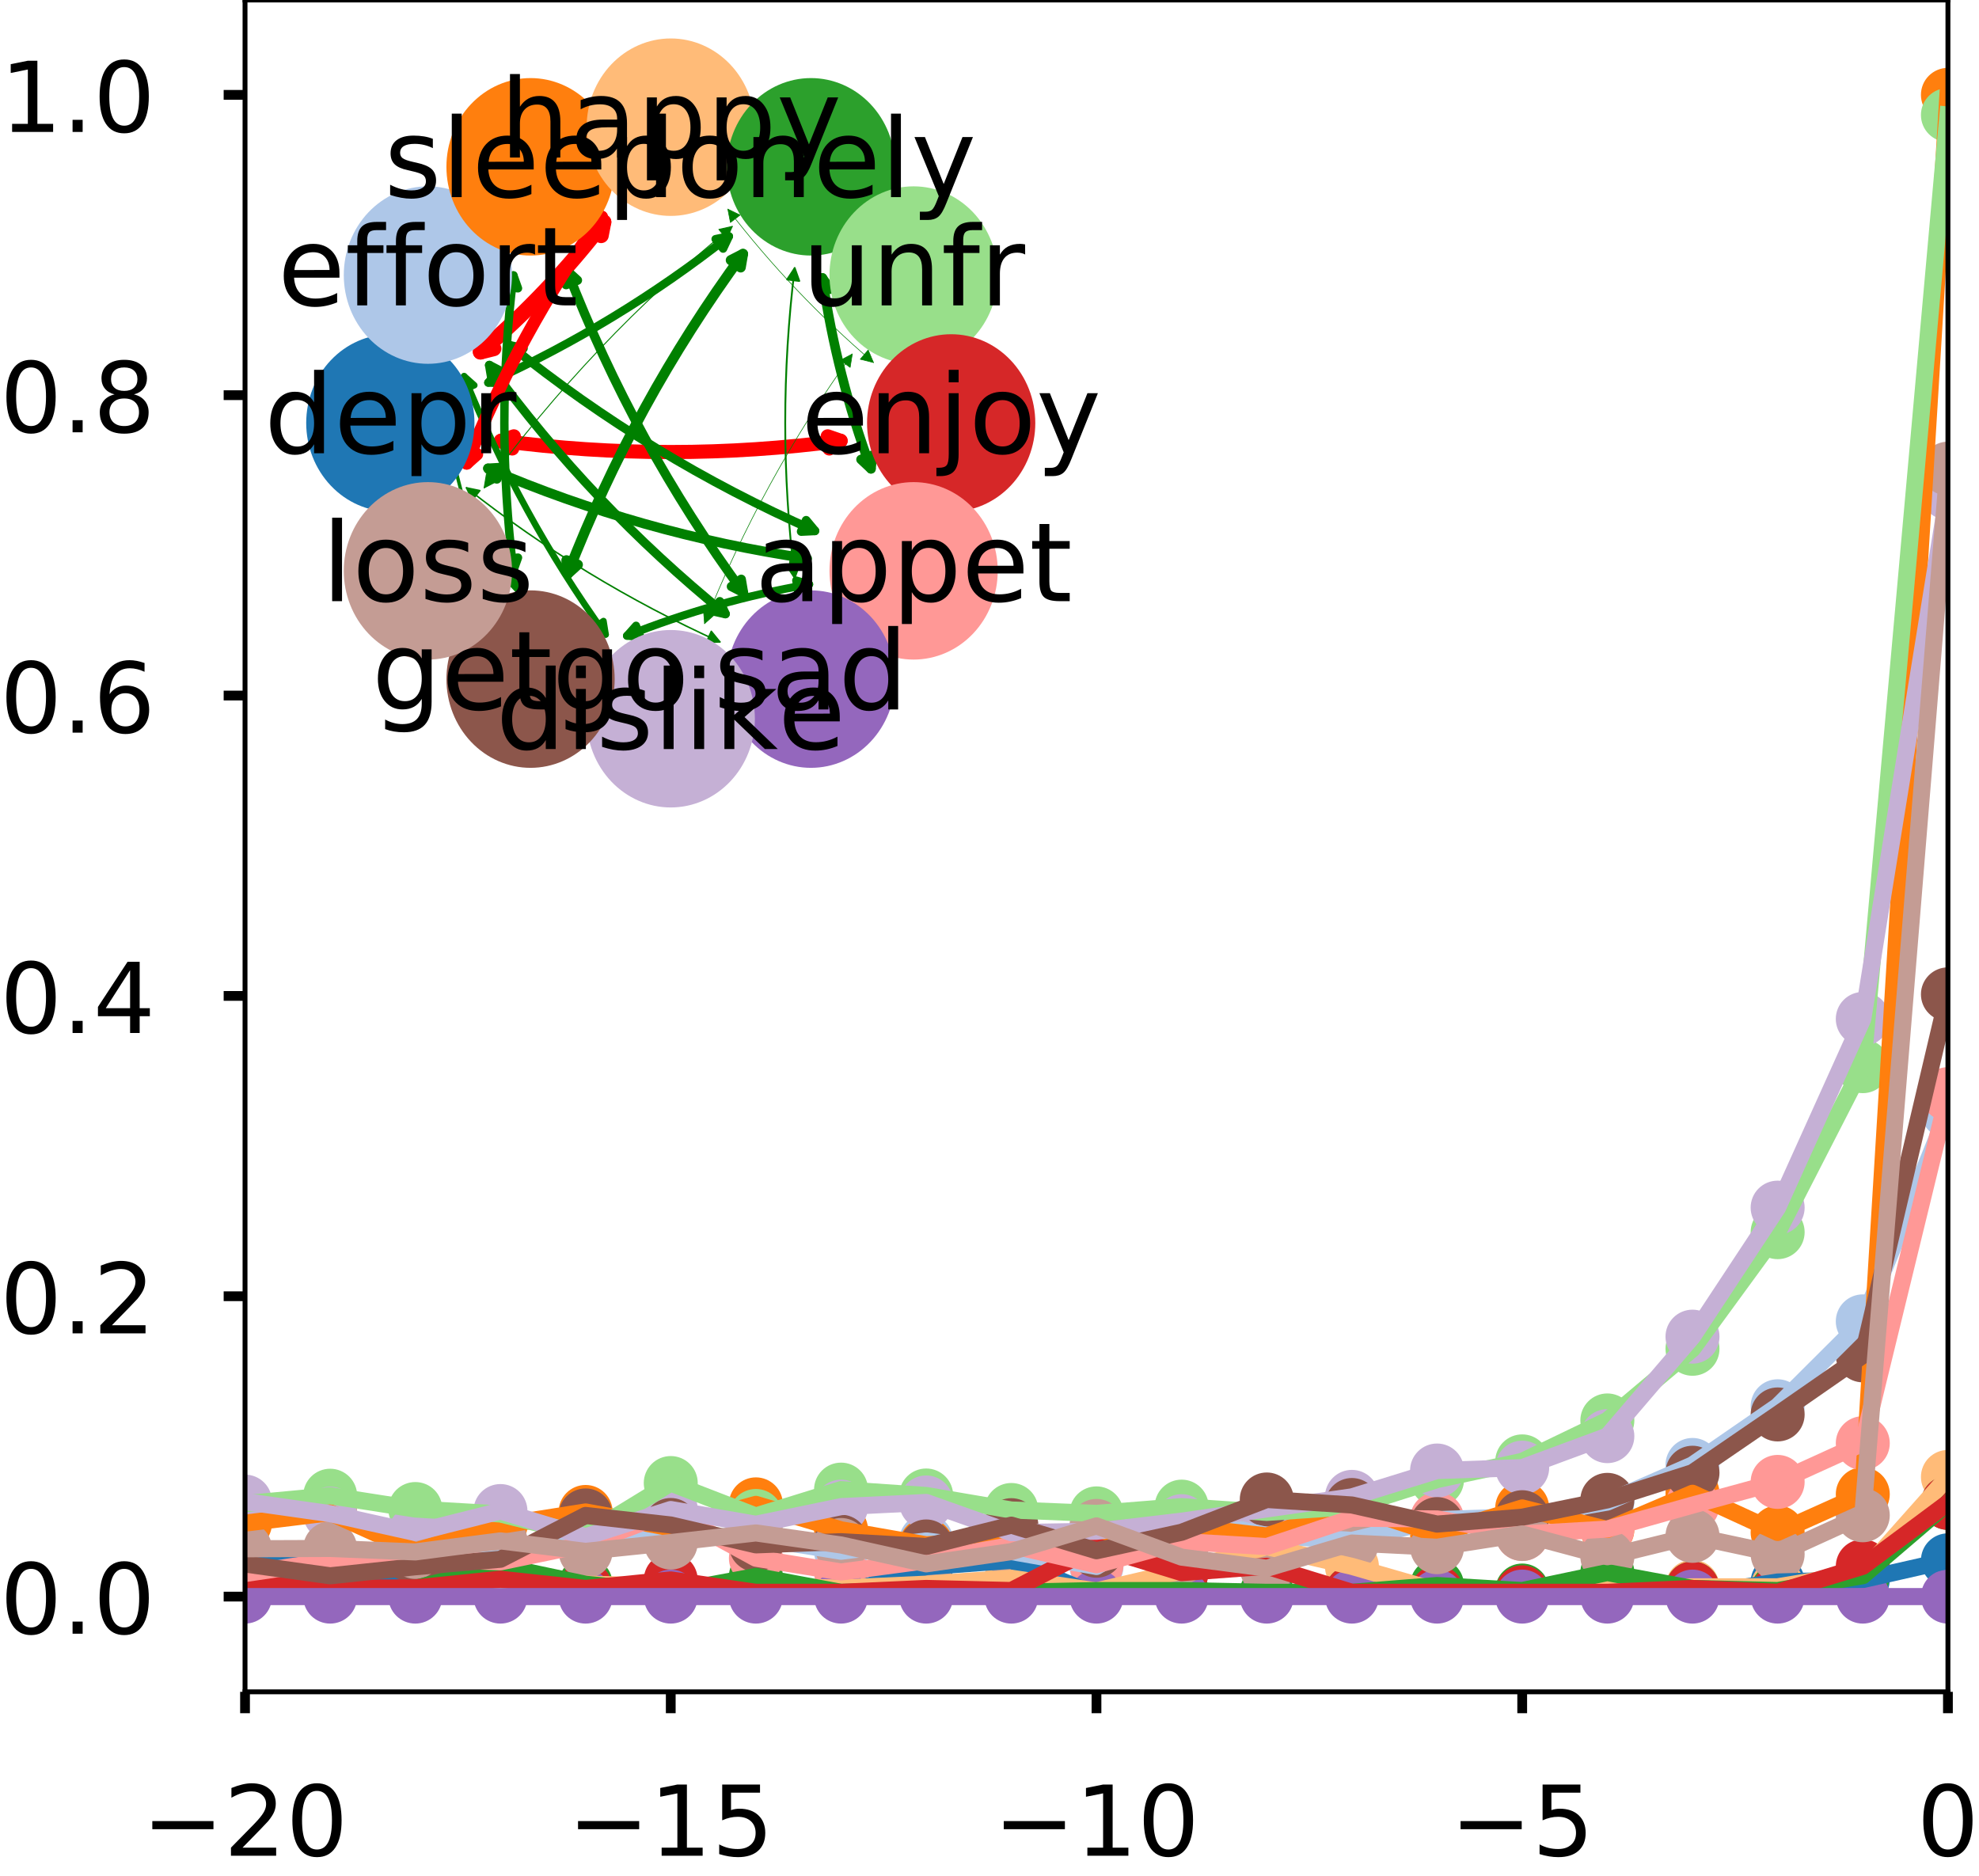 <?xml version="1.0" encoding="utf-8" standalone="no"?>
<!DOCTYPE svg PUBLIC "-//W3C//DTD SVG 1.1//EN"
  "http://www.w3.org/Graphics/SVG/1.1/DTD/svg11.dtd">
<!-- Created with matplotlib (https://matplotlib.org/) -->
<svg height="307.385pt" version="1.1" viewBox="0 0 324.235 307.385" width="324.235pt" xmlns="http://www.w3.org/2000/svg" xmlns:xlink="http://www.w3.org/1999/xlink">
 <defs>
  <style type="text/css">
*{stroke-linecap:butt;stroke-linejoin:round;}
  </style>
 </defs>
 <g id="figure_1">
  <g id="patch_1">
   <path d="M 0 307.385 
L 324.235 307.385 
L 324.235 0 
L 0 0 
z
" style="fill:none;"/>
  </g>
  <g id="axes_1">
   <g id="patch_2">
    <path d="M 40.145 277.2 
L 319.145 277.2 
L 319.145 0 
L 40.145 0 
z
" style="fill:none;"/>
   </g>
   <g id="PathCollection_1">
    <defs>
     <path d="M 0 4.183 
C 1.109 4.183 2.174 3.743 2.958 2.958 
C 3.743 2.174 4.183 1.109 4.183 0 
C 4.183 -1.109 3.743 -2.174 2.958 -2.958 
C 2.174 -3.743 1.109 -4.183 0 -4.183 
C -1.109 -4.183 -2.174 -3.743 -2.958 -2.958 
C -3.743 -2.174 -4.183 -1.109 -4.183 0 
C -4.183 1.109 -3.743 2.174 -2.958 2.958 
C -2.174 3.743 -1.109 4.183 0 4.183 
z
" id="m84b6da3ef4" style="stroke:#1f77b4;stroke-width:0.48;"/>
    </defs>
    <g clip-path="url(#pb2cf4c8a78)">
     <use style="fill:#1f77b4;stroke:#1f77b4;stroke-width:0.48;" x="-1" xlink:href="#m84b6da3ef4" y="259.395"/>
     <use style="fill:#1f77b4;stroke:#1f77b4;stroke-width:0.48;" x="12.245" xlink:href="#m84b6da3ef4" y="261.363"/>
     <use style="fill:#1f77b4;stroke:#1f77b4;stroke-width:0.48;" x="26.195" xlink:href="#m84b6da3ef4" y="261.363"/>
     <use style="fill:#1f77b4;stroke:#1f77b4;stroke-width:0.48;" x="40.145" xlink:href="#m84b6da3ef4" y="256.694"/>
     <use style="fill:#1f77b4;stroke:#1f77b4;stroke-width:0.48;" x="54.095" xlink:href="#m84b6da3ef4" y="255.651"/>
     <use style="fill:#1f77b4;stroke:#1f77b4;stroke-width:0.48;" x="68.045" xlink:href="#m84b6da3ef4" y="261.363"/>
     <use style="fill:#1f77b4;stroke:#1f77b4;stroke-width:0.48;" x="81.995" xlink:href="#m84b6da3ef4" y="261.363"/>
     <use style="fill:#1f77b4;stroke:#1f77b4;stroke-width:0.48;" x="95.945" xlink:href="#m84b6da3ef4" y="261.363"/>
     <use style="fill:#1f77b4;stroke:#1f77b4;stroke-width:0.48;" x="109.895" xlink:href="#m84b6da3ef4" y="261.363"/>
     <use style="fill:#1f77b4;stroke:#1f77b4;stroke-width:0.48;" x="123.845" xlink:href="#m84b6da3ef4" y="259.29"/>
     <use style="fill:#1f77b4;stroke:#1f77b4;stroke-width:0.48;" x="137.795" xlink:href="#m84b6da3ef4" y="261.363"/>
     <use style="fill:#1f77b4;stroke:#1f77b4;stroke-width:0.48;" x="151.745" xlink:href="#m84b6da3ef4" y="256.694"/>
     <use style="fill:#1f77b4;stroke:#1f77b4;stroke-width:0.48;" x="165.695" xlink:href="#m84b6da3ef4" y="255.651"/>
     <use style="fill:#1f77b4;stroke:#1f77b4;stroke-width:0.48;" x="179.645" xlink:href="#m84b6da3ef4" y="261.363"/>
     <use style="fill:#1f77b4;stroke:#1f77b4;stroke-width:0.48;" x="193.595" xlink:href="#m84b6da3ef4" y="261.363"/>
     <use style="fill:#1f77b4;stroke:#1f77b4;stroke-width:0.48;" x="207.545" xlink:href="#m84b6da3ef4" y="261.363"/>
     <use style="fill:#1f77b4;stroke:#1f77b4;stroke-width:0.48;" x="221.495" xlink:href="#m84b6da3ef4" y="261.363"/>
     <use style="fill:#1f77b4;stroke:#1f77b4;stroke-width:0.48;" x="235.445" xlink:href="#m84b6da3ef4" y="261.363"/>
     <use style="fill:#1f77b4;stroke:#1f77b4;stroke-width:0.48;" x="249.395" xlink:href="#m84b6da3ef4" y="261.363"/>
     <use style="fill:#1f77b4;stroke:#1f77b4;stroke-width:0.48;" x="263.345" xlink:href="#m84b6da3ef4" y="261.363"/>
     <use style="fill:#1f77b4;stroke:#1f77b4;stroke-width:0.48;" x="277.295" xlink:href="#m84b6da3ef4" y="261.363"/>
     <use style="fill:#1f77b4;stroke:#1f77b4;stroke-width:0.48;" x="291.245" xlink:href="#m84b6da3ef4" y="259.204"/>
     <use style="fill:#1f77b4;stroke:#1f77b4;stroke-width:0.48;" x="305.195" xlink:href="#m84b6da3ef4" y="258.808"/>
     <use style="fill:#1f77b4;stroke:#1f77b4;stroke-width:0.48;" x="319.145" xlink:href="#m84b6da3ef4" y="255.651"/>
    </g>
   </g>
   <g id="PathCollection_2">
    <defs>
     <path d="M 0 4.183 
C 1.109 4.183 2.174 3.743 2.958 2.958 
C 3.743 2.174 4.183 1.109 4.183 0 
C 4.183 -1.109 3.743 -2.174 2.958 -2.958 
C 2.174 -3.743 1.109 -4.183 0 -4.183 
C -1.109 -4.183 -2.174 -3.743 -2.958 -2.958 
C -3.743 -2.174 -4.183 -1.109 -4.183 0 
C -4.183 1.109 -3.743 2.174 -2.958 2.958 
C -2.174 3.743 -1.109 4.183 0 4.183 
z
" id="mb7d7bd068c" style="stroke:#aec7e8;stroke-width:0.48;"/>
    </defs>
    <g clip-path="url(#pb2cf4c8a78)">
     <use style="fill:#aec7e8;stroke:#aec7e8;stroke-width:0.48;" x="-1" xlink:href="#mb7d7bd068c" y="258.098"/>
     <use style="fill:#aec7e8;stroke:#aec7e8;stroke-width:0.48;" x="12.245" xlink:href="#mb7d7bd068c" y="255.316"/>
     <use style="fill:#aec7e8;stroke:#aec7e8;stroke-width:0.48;" x="26.195" xlink:href="#mb7d7bd068c" y="255.526"/>
     <use style="fill:#aec7e8;stroke:#aec7e8;stroke-width:0.48;" x="40.145" xlink:href="#mb7d7bd068c" y="257.825"/>
     <use style="fill:#aec7e8;stroke:#aec7e8;stroke-width:0.48;" x="54.095" xlink:href="#mb7d7bd068c" y="257.274"/>
     <use style="fill:#aec7e8;stroke:#aec7e8;stroke-width:0.48;" x="68.045" xlink:href="#mb7d7bd068c" y="256.253"/>
     <use style="fill:#aec7e8;stroke:#aec7e8;stroke-width:0.48;" x="81.995" xlink:href="#mb7d7bd068c" y="255.362"/>
     <use style="fill:#aec7e8;stroke:#aec7e8;stroke-width:0.48;" x="95.945" xlink:href="#mb7d7bd068c" y="251.251"/>
     <use style="fill:#aec7e8;stroke:#aec7e8;stroke-width:0.48;" x="109.895" xlink:href="#mb7d7bd068c" y="251.506"/>
     <use style="fill:#aec7e8;stroke:#aec7e8;stroke-width:0.48;" x="123.845" xlink:href="#mb7d7bd068c" y="251.948"/>
     <use style="fill:#aec7e8;stroke:#aec7e8;stroke-width:0.48;" x="137.795" xlink:href="#mb7d7bd068c" y="254.165"/>
     <use style="fill:#aec7e8;stroke:#aec7e8;stroke-width:0.48;" x="151.745" xlink:href="#mb7d7bd068c" y="252.474"/>
     <use style="fill:#aec7e8;stroke:#aec7e8;stroke-width:0.48;" x="165.695" xlink:href="#mb7d7bd068c" y="254.214"/>
     <use style="fill:#aec7e8;stroke:#aec7e8;stroke-width:0.48;" x="179.645" xlink:href="#mb7d7bd068c" y="256.657"/>
     <use style="fill:#aec7e8;stroke:#aec7e8;stroke-width:0.48;" x="193.595" xlink:href="#mb7d7bd068c" y="248.482"/>
     <use style="fill:#aec7e8;stroke:#aec7e8;stroke-width:0.48;" x="207.545" xlink:href="#mb7d7bd068c" y="251.579"/>
     <use style="fill:#aec7e8;stroke:#aec7e8;stroke-width:0.48;" x="221.495" xlink:href="#mb7d7bd068c" y="252.383"/>
     <use style="fill:#aec7e8;stroke:#aec7e8;stroke-width:0.48;" x="235.445" xlink:href="#mb7d7bd068c" y="248.983"/>
     <use style="fill:#aec7e8;stroke:#aec7e8;stroke-width:0.48;" x="249.395" xlink:href="#mb7d7bd068c" y="248.52"/>
     <use style="fill:#aec7e8;stroke:#aec7e8;stroke-width:0.48;" x="263.345" xlink:href="#mb7d7bd068c" y="246.113"/>
     <use style="fill:#aec7e8;stroke:#aec7e8;stroke-width:0.48;" x="277.295" xlink:href="#mb7d7bd068c" y="240.025"/>
     <use style="fill:#aec7e8;stroke:#aec7e8;stroke-width:0.48;" x="291.245" xlink:href="#mb7d7bd068c" y="230.409"/>
     <use style="fill:#aec7e8;stroke:#aec7e8;stroke-width:0.48;" x="305.195" xlink:href="#mb7d7bd068c" y="216.5"/>
     <use style="fill:#aec7e8;stroke:#aec7e8;stroke-width:0.48;" x="319.145" xlink:href="#mb7d7bd068c" y="182.109"/>
    </g>
   </g>
   <g id="PathCollection_3">
    <defs>
     <path d="M 0 4.183 
C 1.109 4.183 2.174 3.743 2.958 2.958 
C 3.743 2.174 4.183 1.109 4.183 0 
C 4.183 -1.109 3.743 -2.174 2.958 -2.958 
C 2.174 -3.743 1.109 -4.183 0 -4.183 
C -1.109 -4.183 -2.174 -3.743 -2.958 -2.958 
C -3.743 -2.174 -4.183 -1.109 -4.183 0 
C -4.183 1.109 -3.743 2.174 -2.958 2.958 
C -2.174 3.743 -1.109 4.183 0 4.183 
z
" id="mbd691f0942" style="stroke:#ff7f0e;stroke-width:0.48;"/>
    </defs>
    <g clip-path="url(#pb2cf4c8a78)">
     <use style="fill:#ff7f0e;stroke:#ff7f0e;stroke-width:0.48;" x="-1" xlink:href="#mbd691f0942" y="246.849"/>
     <use style="fill:#ff7f0e;stroke:#ff7f0e;stroke-width:0.48;" x="12.245" xlink:href="#mbd691f0942" y="253.193"/>
     <use style="fill:#ff7f0e;stroke:#ff7f0e;stroke-width:0.48;" x="26.195" xlink:href="#mbd691f0942" y="253.53"/>
     <use style="fill:#ff7f0e;stroke:#ff7f0e;stroke-width:0.48;" x="40.145" xlink:href="#mbd691f0942" y="249.557"/>
     <use style="fill:#ff7f0e;stroke:#ff7f0e;stroke-width:0.48;" x="54.095" xlink:href="#mbd691f0942" y="247.85"/>
     <use style="fill:#ff7f0e;stroke:#ff7f0e;stroke-width:0.48;" x="68.045" xlink:href="#mbd691f0942" y="254.141"/>
     <use style="fill:#ff7f0e;stroke:#ff7f0e;stroke-width:0.48;" x="81.995" xlink:href="#mbd691f0942" y="249.921"/>
     <use style="fill:#ff7f0e;stroke:#ff7f0e;stroke-width:0.48;" x="95.945" xlink:href="#mbd691f0942" y="247.728"/>
     <use style="fill:#ff7f0e;stroke:#ff7f0e;stroke-width:0.48;" x="109.895" xlink:href="#mbd691f0942" y="250.321"/>
     <use style="fill:#ff7f0e;stroke:#ff7f0e;stroke-width:0.48;" x="123.845" xlink:href="#mbd691f0942" y="246.484"/>
     <use style="fill:#ff7f0e;stroke:#ff7f0e;stroke-width:0.48;" x="137.795" xlink:href="#mbd691f0942" y="250.656"/>
     <use style="fill:#ff7f0e;stroke:#ff7f0e;stroke-width:0.48;" x="151.745" xlink:href="#mbd691f0942" y="253.109"/>
     <use style="fill:#ff7f0e;stroke:#ff7f0e;stroke-width:0.48;" x="165.695" xlink:href="#mbd691f0942" y="252.187"/>
     <use style="fill:#ff7f0e;stroke:#ff7f0e;stroke-width:0.48;" x="179.645" xlink:href="#mbd691f0942" y="252.366"/>
     <use style="fill:#ff7f0e;stroke:#ff7f0e;stroke-width:0.48;" x="193.595" xlink:href="#mbd691f0942" y="250.05"/>
     <use style="fill:#ff7f0e;stroke:#ff7f0e;stroke-width:0.48;" x="207.545" xlink:href="#mbd691f0942" y="251.664"/>
     <use style="fill:#ff7f0e;stroke:#ff7f0e;stroke-width:0.48;" x="221.495" xlink:href="#mbd691f0942" y="246.802"/>
     <use style="fill:#ff7f0e;stroke:#ff7f0e;stroke-width:0.48;" x="235.445" xlink:href="#mbd691f0942" y="251.373"/>
     <use style="fill:#ff7f0e;stroke:#ff7f0e;stroke-width:0.48;" x="249.395" xlink:href="#mbd691f0942" y="247.072"/>
     <use style="fill:#ff7f0e;stroke:#ff7f0e;stroke-width:0.48;" x="263.345" xlink:href="#mbd691f0942" y="250.602"/>
     <use style="fill:#ff7f0e;stroke:#ff7f0e;stroke-width:0.48;" x="277.295" xlink:href="#mbd691f0942" y="244.666"/>
     <use style="fill:#ff7f0e;stroke:#ff7f0e;stroke-width:0.48;" x="291.245" xlink:href="#mbd691f0942" y="251.089"/>
     <use style="fill:#ff7f0e;stroke:#ff7f0e;stroke-width:0.48;" x="305.195" xlink:href="#mbd691f0942" y="244.822"/>
     <use style="fill:#ff7f0e;stroke:#ff7f0e;stroke-width:0.48;" x="319.145" xlink:href="#mbd691f0942" y="15.539"/>
    </g>
   </g>
   <g id="PathCollection_4">
    <defs>
     <path d="M 0 4.183 
C 1.109 4.183 2.174 3.743 2.958 2.958 
C 3.743 2.174 4.183 1.109 4.183 0 
C 4.183 -1.109 3.743 -2.174 2.958 -2.958 
C 2.174 -3.743 1.109 -4.183 0 -4.183 
C -1.109 -4.183 -2.174 -3.743 -2.958 -2.958 
C -3.743 -2.174 -4.183 -1.109 -4.183 0 
C -4.183 1.109 -3.743 2.174 -2.958 2.958 
C -2.174 3.743 -1.109 4.183 0 4.183 
z
" id="m8accd86416" style="stroke:#ffbb78;stroke-width:0.48;"/>
    </defs>
    <g clip-path="url(#pb2cf4c8a78)">
     <use style="fill:#ffbb78;stroke:#ffbb78;stroke-width:0.48;" x="-1" xlink:href="#m8accd86416" y="260.627"/>
     <use style="fill:#ffbb78;stroke:#ffbb78;stroke-width:0.48;" x="12.245" xlink:href="#m8accd86416" y="260.66"/>
     <use style="fill:#ffbb78;stroke:#ffbb78;stroke-width:0.48;" x="26.195" xlink:href="#m8accd86416" y="260.66"/>
     <use style="fill:#ffbb78;stroke:#ffbb78;stroke-width:0.48;" x="40.145" xlink:href="#m8accd86416" y="260.626"/>
     <use style="fill:#ffbb78;stroke:#ffbb78;stroke-width:0.48;" x="54.095" xlink:href="#m8accd86416" y="260.626"/>
     <use style="fill:#ffbb78;stroke:#ffbb78;stroke-width:0.48;" x="68.045" xlink:href="#m8accd86416" y="260.66"/>
     <use style="fill:#ffbb78;stroke:#ffbb78;stroke-width:0.48;" x="81.995" xlink:href="#m8accd86416" y="259.165"/>
     <use style="fill:#ffbb78;stroke:#ffbb78;stroke-width:0.48;" x="95.945" xlink:href="#m8accd86416" y="259.561"/>
     <use style="fill:#ffbb78;stroke:#ffbb78;stroke-width:0.48;" x="109.895" xlink:href="#m8accd86416" y="259.905"/>
     <use style="fill:#ffbb78;stroke:#ffbb78;stroke-width:0.48;" x="123.845" xlink:href="#m8accd86416" y="259.905"/>
     <use style="fill:#ffbb78;stroke:#ffbb78;stroke-width:0.48;" x="137.795" xlink:href="#m8accd86416" y="260.196"/>
     <use style="fill:#ffbb78;stroke:#ffbb78;stroke-width:0.48;" x="151.745" xlink:href="#m8accd86416" y="259.561"/>
     <use style="fill:#ffbb78;stroke:#ffbb78;stroke-width:0.48;" x="165.695" xlink:href="#m8accd86416" y="258.588"/>
     <use style="fill:#ffbb78;stroke:#ffbb78;stroke-width:0.48;" x="179.645" xlink:href="#m8accd86416" y="260.66"/>
     <use style="fill:#ffbb78;stroke:#ffbb78;stroke-width:0.48;" x="193.595" xlink:href="#m8accd86416" y="257.394"/>
     <use style="fill:#ffbb78;stroke:#ffbb78;stroke-width:0.48;" x="207.545" xlink:href="#m8accd86416" y="253.412"/>
     <use style="fill:#ffbb78;stroke:#ffbb78;stroke-width:0.48;" x="221.495" xlink:href="#m8accd86416" y="256.643"/>
     <use style="fill:#ffbb78;stroke:#ffbb78;stroke-width:0.48;" x="235.445" xlink:href="#m8accd86416" y="260.66"/>
     <use style="fill:#ffbb78;stroke:#ffbb78;stroke-width:0.48;" x="249.395" xlink:href="#m8accd86416" y="260.66"/>
     <use style="fill:#ffbb78;stroke:#ffbb78;stroke-width:0.48;" x="263.345" xlink:href="#m8accd86416" y="260.281"/>
     <use style="fill:#ffbb78;stroke:#ffbb78;stroke-width:0.48;" x="277.295" xlink:href="#m8accd86416" y="259.991"/>
     <use style="fill:#ffbb78;stroke:#ffbb78;stroke-width:0.48;" x="291.245" xlink:href="#m8accd86416" y="259.991"/>
     <use style="fill:#ffbb78;stroke:#ffbb78;stroke-width:0.48;" x="305.195" xlink:href="#m8accd86416" y="257.685"/>
     <use style="fill:#ffbb78;stroke:#ffbb78;stroke-width:0.48;" x="319.145" xlink:href="#m8accd86416" y="241.99"/>
    </g>
   </g>
   <g id="PathCollection_5">
    <defs>
     <path d="M 0 4.183 
C 1.109 4.183 2.174 3.743 2.958 2.958 
C 3.743 2.174 4.183 1.109 4.183 0 
C 4.183 -1.109 3.743 -2.174 2.958 -2.958 
C 2.174 -3.743 1.109 -4.183 0 -4.183 
C -1.109 -4.183 -2.174 -3.743 -2.958 -2.958 
C -3.743 -2.174 -4.183 -1.109 -4.183 0 
C -4.183 1.109 -3.743 2.174 -2.958 2.958 
C -2.174 3.743 -1.109 4.183 0 4.183 
z
" id="m945e5fd05d" style="stroke:#2ca02c;stroke-width:0.48;"/>
    </defs>
    <g clip-path="url(#pb2cf4c8a78)">
     <use style="fill:#2ca02c;stroke:#2ca02c;stroke-width:0.48;" x="-1" xlink:href="#m945e5fd05d" y="260.862"/>
     <use style="fill:#2ca02c;stroke:#2ca02c;stroke-width:0.48;" x="12.245" xlink:href="#m945e5fd05d" y="260.259"/>
     <use style="fill:#2ca02c;stroke:#2ca02c;stroke-width:0.48;" x="26.195" xlink:href="#m945e5fd05d" y="256.621"/>
     <use style="fill:#2ca02c;stroke:#2ca02c;stroke-width:0.48;" x="40.145" xlink:href="#m945e5fd05d" y="260.895"/>
     <use style="fill:#2ca02c;stroke:#2ca02c;stroke-width:0.48;" x="54.095" xlink:href="#m945e5fd05d" y="260.895"/>
     <use style="fill:#2ca02c;stroke:#2ca02c;stroke-width:0.48;" x="68.045" xlink:href="#m945e5fd05d" y="260.259"/>
     <use style="fill:#2ca02c;stroke:#2ca02c;stroke-width:0.48;" x="81.995" xlink:href="#m945e5fd05d" y="256.621"/>
     <use style="fill:#2ca02c;stroke:#2ca02c;stroke-width:0.48;" x="95.945" xlink:href="#m945e5fd05d" y="259.574"/>
     <use style="fill:#2ca02c;stroke:#2ca02c;stroke-width:0.48;" x="109.895" xlink:href="#m945e5fd05d" y="260.895"/>
     <use style="fill:#2ca02c;stroke:#2ca02c;stroke-width:0.48;" x="123.845" xlink:href="#m945e5fd05d" y="258.296"/>
     <use style="fill:#2ca02c;stroke:#2ca02c;stroke-width:0.48;" x="137.795" xlink:href="#m945e5fd05d" y="260.895"/>
     <use style="fill:#2ca02c;stroke:#2ca02c;stroke-width:0.48;" x="151.745" xlink:href="#m945e5fd05d" y="260.604"/>
     <use style="fill:#2ca02c;stroke:#2ca02c;stroke-width:0.48;" x="165.695" xlink:href="#m945e5fd05d" y="260.895"/>
     <use style="fill:#2ca02c;stroke:#2ca02c;stroke-width:0.48;" x="179.645" xlink:href="#m945e5fd05d" y="260.604"/>
     <use style="fill:#2ca02c;stroke:#2ca02c;stroke-width:0.48;" x="193.595" xlink:href="#m945e5fd05d" y="260.604"/>
     <use style="fill:#2ca02c;stroke:#2ca02c;stroke-width:0.48;" x="207.545" xlink:href="#m945e5fd05d" y="260.895"/>
     <use style="fill:#2ca02c;stroke:#2ca02c;stroke-width:0.48;" x="221.495" xlink:href="#m945e5fd05d" y="260.895"/>
     <use style="fill:#2ca02c;stroke:#2ca02c;stroke-width:0.48;" x="235.445" xlink:href="#m945e5fd05d" y="259.778"/>
     <use style="fill:#2ca02c;stroke:#2ca02c;stroke-width:0.48;" x="249.395" xlink:href="#m945e5fd05d" y="260.604"/>
     <use style="fill:#2ca02c;stroke:#2ca02c;stroke-width:0.48;" x="263.345" xlink:href="#m945e5fd05d" y="257.663"/>
     <use style="fill:#2ca02c;stroke:#2ca02c;stroke-width:0.48;" x="277.295" xlink:href="#m945e5fd05d" y="260.259"/>
     <use style="fill:#2ca02c;stroke:#2ca02c;stroke-width:0.48;" x="291.245" xlink:href="#m945e5fd05d" y="260.604"/>
     <use style="fill:#2ca02c;stroke:#2ca02c;stroke-width:0.48;" x="305.195" xlink:href="#m945e5fd05d" y="258.171"/>
     <use style="fill:#2ca02c;stroke:#2ca02c;stroke-width:0.48;" x="319.145" xlink:href="#m945e5fd05d" y="246.242"/>
    </g>
   </g>
   <g id="PathCollection_6">
    <defs>
     <path d="M 0 4.183 
C 1.109 4.183 2.174 3.743 2.958 2.958 
C 3.743 2.174 4.183 1.109 4.183 0 
C 4.183 -1.109 3.743 -2.174 2.958 -2.958 
C 2.174 -3.743 1.109 -4.183 0 -4.183 
C -1.109 -4.183 -2.174 -3.743 -2.958 -2.958 
C -3.743 -2.174 -4.183 -1.109 -4.183 0 
C -4.183 1.109 -3.743 2.174 -2.958 2.958 
C -2.174 3.743 -1.109 4.183 0 4.183 
z
" id="m32932afeb7" style="stroke:#98df8a;stroke-width:0.48;"/>
    </defs>
    <g clip-path="url(#pb2cf4c8a78)">
     <use style="fill:#98df8a;stroke:#98df8a;stroke-width:0.48;" x="-1" xlink:href="#m32932afeb7" y="251.98"/>
     <use style="fill:#98df8a;stroke:#98df8a;stroke-width:0.48;" x="12.245" xlink:href="#m32932afeb7" y="249.792"/>
     <use style="fill:#98df8a;stroke:#98df8a;stroke-width:0.48;" x="26.195" xlink:href="#m32932afeb7" y="243.401"/>
     <use style="fill:#98df8a;stroke:#98df8a;stroke-width:0.48;" x="40.145" xlink:href="#m32932afeb7" y="246.368"/>
     <use style="fill:#98df8a;stroke:#98df8a;stroke-width:0.48;" x="54.095" xlink:href="#m32932afeb7" y="245.068"/>
     <use style="fill:#98df8a;stroke:#98df8a;stroke-width:0.48;" x="68.045" xlink:href="#m32932afeb7" y="247.249"/>
     <use style="fill:#98df8a;stroke:#98df8a;stroke-width:0.48;" x="81.995" xlink:href="#m32932afeb7" y="248.056"/>
     <use style="fill:#98df8a;stroke:#98df8a;stroke-width:0.48;" x="95.945" xlink:href="#m32932afeb7" y="251.528"/>
     <use style="fill:#98df8a;stroke:#98df8a;stroke-width:0.48;" x="109.895" xlink:href="#m32932afeb7" y="242.99"/>
     <use style="fill:#98df8a;stroke:#98df8a;stroke-width:0.48;" x="123.845" xlink:href="#m32932afeb7" y="248.386"/>
     <use style="fill:#98df8a;stroke:#98df8a;stroke-width:0.48;" x="137.795" xlink:href="#m32932afeb7" y="244.067"/>
     <use style="fill:#98df8a;stroke:#98df8a;stroke-width:0.48;" x="151.745" xlink:href="#m32932afeb7" y="245.03"/>
     <use style="fill:#98df8a;stroke:#98df8a;stroke-width:0.48;" x="165.695" xlink:href="#m32932afeb7" y="247.406"/>
     <use style="fill:#98df8a;stroke:#98df8a;stroke-width:0.48;" x="179.645" xlink:href="#m32932afeb7" y="247.962"/>
     <use style="fill:#98df8a;stroke:#98df8a;stroke-width:0.48;" x="193.595" xlink:href="#m32932afeb7" y="246.854"/>
     <use style="fill:#98df8a;stroke:#98df8a;stroke-width:0.48;" x="207.545" xlink:href="#m32932afeb7" y="247.802"/>
     <use style="fill:#98df8a;stroke:#98df8a;stroke-width:0.48;" x="221.495" xlink:href="#m32932afeb7" y="246.858"/>
     <use style="fill:#98df8a;stroke:#98df8a;stroke-width:0.48;" x="235.445" xlink:href="#m32932afeb7" y="242.423"/>
     <use style="fill:#98df8a;stroke:#98df8a;stroke-width:0.48;" x="249.395" xlink:href="#m32932afeb7" y="239.442"/>
     <use style="fill:#98df8a;stroke:#98df8a;stroke-width:0.48;" x="263.345" xlink:href="#m32932afeb7" y="232.733"/>
     <use style="fill:#98df8a;stroke:#98df8a;stroke-width:0.48;" x="277.295" xlink:href="#m32932afeb7" y="220.993"/>
     <use style="fill:#98df8a;stroke:#98df8a;stroke-width:0.48;" x="291.245" xlink:href="#m32932afeb7" y="201.886"/>
     <use style="fill:#98df8a;stroke:#98df8a;stroke-width:0.48;" x="305.195" xlink:href="#m32932afeb7" y="174.688"/>
     <use style="fill:#98df8a;stroke:#98df8a;stroke-width:0.48;" x="319.145" xlink:href="#m32932afeb7" y="18.843"/>
    </g>
   </g>
   <g id="PathCollection_7">
    <defs>
     <path d="M 0 4.183 
C 1.109 4.183 2.174 3.743 2.958 2.958 
C 3.743 2.174 4.183 1.109 4.183 0 
C 4.183 -1.109 3.743 -2.174 2.958 -2.958 
C 2.174 -3.743 1.109 -4.183 0 -4.183 
C -1.109 -4.183 -2.174 -3.743 -2.958 -2.958 
C -3.743 -2.174 -4.183 -1.109 -4.183 0 
C -4.183 1.109 -3.743 2.174 -2.958 2.958 
C -2.174 3.743 -1.109 4.183 0 4.183 
z
" id="md58d5c77a8" style="stroke:#d62728;stroke-width:0.48;"/>
    </defs>
    <g clip-path="url(#pb2cf4c8a78)">
     <use style="fill:#d62728;stroke:#d62728;stroke-width:0.48;" x="-1" xlink:href="#md58d5c77a8" y="260.862"/>
     <use style="fill:#d62728;stroke:#d62728;stroke-width:0.48;" x="12.245" xlink:href="#md58d5c77a8" y="260.259"/>
     <use style="fill:#d62728;stroke:#d62728;stroke-width:0.48;" x="26.195" xlink:href="#md58d5c77a8" y="253.834"/>
     <use style="fill:#d62728;stroke:#d62728;stroke-width:0.48;" x="40.145" xlink:href="#md58d5c77a8" y="259.092"/>
     <use style="fill:#d62728;stroke:#d62728;stroke-width:0.48;" x="54.095" xlink:href="#md58d5c77a8" y="260.174"/>
     <use style="fill:#d62728;stroke:#d62728;stroke-width:0.48;" x="68.045" xlink:href="#md58d5c77a8" y="260.174"/>
     <use style="fill:#d62728;stroke:#d62728;stroke-width:0.48;" x="81.995" xlink:href="#md58d5c77a8" y="258.748"/>
     <use style="fill:#d62728;stroke:#d62728;stroke-width:0.48;" x="95.945" xlink:href="#md58d5c77a8" y="260.259"/>
     <use style="fill:#d62728;stroke:#d62728;stroke-width:0.48;" x="109.895" xlink:href="#md58d5c77a8" y="258.866"/>
     <use style="fill:#d62728;stroke:#d62728;stroke-width:0.48;" x="123.845" xlink:href="#md58d5c77a8" y="260.895"/>
     <use style="fill:#d62728;stroke:#d62728;stroke-width:0.48;" x="137.795" xlink:href="#md58d5c77a8" y="260.895"/>
     <use style="fill:#d62728;stroke:#d62728;stroke-width:0.48;" x="151.745" xlink:href="#md58d5c77a8" y="260.259"/>
     <use style="fill:#d62728;stroke:#d62728;stroke-width:0.48;" x="165.695" xlink:href="#md58d5c77a8" y="260.604"/>
     <use style="fill:#d62728;stroke:#d62728;stroke-width:0.48;" x="179.645" xlink:href="#md58d5c77a8" y="253.389"/>
     <use style="fill:#d62728;stroke:#d62728;stroke-width:0.48;" x="193.595" xlink:href="#md58d5c77a8" y="257.663"/>
     <use style="fill:#d62728;stroke:#d62728;stroke-width:0.48;" x="207.545" xlink:href="#md58d5c77a8" y="256.621"/>
     <use style="fill:#d62728;stroke:#d62728;stroke-width:0.48;" x="221.495" xlink:href="#md58d5c77a8" y="260.895"/>
     <use style="fill:#d62728;stroke:#d62728;stroke-width:0.48;" x="235.445" xlink:href="#md58d5c77a8" y="260.895"/>
     <use style="fill:#d62728;stroke:#d62728;stroke-width:0.48;" x="249.395" xlink:href="#md58d5c77a8" y="260.895"/>
     <use style="fill:#d62728;stroke:#d62728;stroke-width:0.48;" x="263.345" xlink:href="#md58d5c77a8" y="260.895"/>
     <use style="fill:#d62728;stroke:#d62728;stroke-width:0.48;" x="277.295" xlink:href="#md58d5c77a8" y="260.259"/>
     <use style="fill:#d62728;stroke:#d62728;stroke-width:0.48;" x="291.245" xlink:href="#md58d5c77a8" y="260.895"/>
     <use style="fill:#d62728;stroke:#d62728;stroke-width:0.48;" x="305.195" xlink:href="#md58d5c77a8" y="256.634"/>
     <use style="fill:#d62728;stroke:#d62728;stroke-width:0.48;" x="319.145" xlink:href="#md58d5c77a8" y="246.242"/>
    </g>
   </g>
   <g id="PathCollection_8">
    <defs>
     <path d="M 0 4.183 
C 1.109 4.183 2.174 3.743 2.958 2.958 
C 3.743 2.174 4.183 1.109 4.183 0 
C 4.183 -1.109 3.743 -2.174 2.958 -2.958 
C 2.174 -3.743 1.109 -4.183 0 -4.183 
C -1.109 -4.183 -2.174 -3.743 -2.958 -2.958 
C -3.743 -2.174 -4.183 -1.109 -4.183 0 
C -4.183 1.109 -3.743 2.174 -2.958 2.958 
C -2.174 3.743 -1.109 4.183 0 4.183 
z
" id="ma0f02194a9" style="stroke:#ff9896;stroke-width:0.48;"/>
    </defs>
    <g clip-path="url(#pb2cf4c8a78)">
     <use style="fill:#ff9896;stroke:#ff9896;stroke-width:0.48;" x="-1" xlink:href="#ma0f02194a9" y="258.143"/>
     <use style="fill:#ff9896;stroke:#ff9896;stroke-width:0.48;" x="12.245" xlink:href="#ma0f02194a9" y="258.872"/>
     <use style="fill:#ff9896;stroke:#ff9896;stroke-width:0.48;" x="26.195" xlink:href="#ma0f02194a9" y="256.61"/>
     <use style="fill:#ff9896;stroke:#ff9896;stroke-width:0.48;" x="40.145" xlink:href="#ma0f02194a9" y="257.815"/>
     <use style="fill:#ff9896;stroke:#ff9896;stroke-width:0.48;" x="54.095" xlink:href="#ma0f02194a9" y="255.751"/>
     <use style="fill:#ff9896;stroke:#ff9896;stroke-width:0.48;" x="68.045" xlink:href="#ma0f02194a9" y="255.399"/>
     <use style="fill:#ff9896;stroke:#ff9896;stroke-width:0.48;" x="81.995" xlink:href="#ma0f02194a9" y="255.898"/>
     <use style="fill:#ff9896;stroke:#ff9896;stroke-width:0.48;" x="95.945" xlink:href="#ma0f02194a9" y="253.024"/>
     <use style="fill:#ff9896;stroke:#ff9896;stroke-width:0.48;" x="109.895" xlink:href="#ma0f02194a9" y="247.702"/>
     <use style="fill:#ff9896;stroke:#ff9896;stroke-width:0.48;" x="123.845" xlink:href="#ma0f02194a9" y="255.307"/>
     <use style="fill:#ff9896;stroke:#ff9896;stroke-width:0.48;" x="137.795" xlink:href="#ma0f02194a9" y="257.564"/>
     <use style="fill:#ff9896;stroke:#ff9896;stroke-width:0.48;" x="151.745" xlink:href="#ma0f02194a9" y="255.707"/>
     <use style="fill:#ff9896;stroke:#ff9896;stroke-width:0.48;" x="165.695" xlink:href="#ma0f02194a9" y="253.198"/>
     <use style="fill:#ff9896;stroke:#ff9896;stroke-width:0.48;" x="179.645" xlink:href="#ma0f02194a9" y="256.384"/>
     <use style="fill:#ff9896;stroke:#ff9896;stroke-width:0.48;" x="193.595" xlink:href="#ma0f02194a9" y="252.575"/>
     <use style="fill:#ff9896;stroke:#ff9896;stroke-width:0.48;" x="207.545" xlink:href="#ma0f02194a9" y="253.398"/>
     <use style="fill:#ff9896;stroke:#ff9896;stroke-width:0.48;" x="221.495" xlink:href="#ma0f02194a9" y="248.755"/>
     <use style="fill:#ff9896;stroke:#ff9896;stroke-width:0.48;" x="235.445" xlink:href="#ma0f02194a9" y="248.871"/>
     <use style="fill:#ff9896;stroke:#ff9896;stroke-width:0.48;" x="249.395" xlink:href="#ma0f02194a9" y="251.344"/>
     <use style="fill:#ff9896;stroke:#ff9896;stroke-width:0.48;" x="263.345" xlink:href="#ma0f02194a9" y="250.532"/>
     <use style="fill:#ff9896;stroke:#ff9896;stroke-width:0.48;" x="277.295" xlink:href="#ma0f02194a9" y="246.604"/>
     <use style="fill:#ff9896;stroke:#ff9896;stroke-width:0.48;" x="291.245" xlink:href="#ma0f02194a9" y="242.804"/>
     <use style="fill:#ff9896;stroke:#ff9896;stroke-width:0.48;" x="305.195" xlink:href="#ma0f02194a9" y="236.461"/>
     <use style="fill:#ff9896;stroke:#ff9896;stroke-width:0.48;" x="319.145" xlink:href="#ma0f02194a9" y="179.274"/>
    </g>
   </g>
   <g id="PathCollection_9">
    <defs>
     <path d="M 0 4.183 
C 1.109 4.183 2.174 3.743 2.958 2.958 
C 3.743 2.174 4.183 1.109 4.183 0 
C 4.183 -1.109 3.743 -2.174 2.958 -2.958 
C 2.174 -3.743 1.109 -4.183 0 -4.183 
C -1.109 -4.183 -2.174 -3.743 -2.958 -2.958 
C -3.743 -2.174 -4.183 -1.109 -4.183 0 
C -4.183 1.109 -3.743 2.174 -2.958 2.958 
C -2.174 3.743 -1.109 4.183 0 4.183 
z
" id="mf61c2bdb8d" style="stroke:#9467bd;stroke-width:0.48;"/>
    </defs>
    <g clip-path="url(#pb2cf4c8a78)">
     <use style="fill:#9467bd;stroke:#9467bd;stroke-width:0.48;" x="-1" xlink:href="#mf61c2bdb8d" y="261.596"/>
     <use style="fill:#9467bd;stroke:#9467bd;stroke-width:0.48;" x="12.245" xlink:href="#mf61c2bdb8d" y="261.596"/>
     <use style="fill:#9467bd;stroke:#9467bd;stroke-width:0.48;" x="26.195" xlink:href="#mf61c2bdb8d" y="261.596"/>
     <use style="fill:#9467bd;stroke:#9467bd;stroke-width:0.48;" x="40.145" xlink:href="#mf61c2bdb8d" y="261.596"/>
     <use style="fill:#9467bd;stroke:#9467bd;stroke-width:0.48;" x="54.095" xlink:href="#mf61c2bdb8d" y="261.596"/>
     <use style="fill:#9467bd;stroke:#9467bd;stroke-width:0.48;" x="68.045" xlink:href="#mf61c2bdb8d" y="261.596"/>
     <use style="fill:#9467bd;stroke:#9467bd;stroke-width:0.48;" x="81.995" xlink:href="#mf61c2bdb8d" y="261.596"/>
     <use style="fill:#9467bd;stroke:#9467bd;stroke-width:0.48;" x="95.945" xlink:href="#mf61c2bdb8d" y="261.596"/>
     <use style="fill:#9467bd;stroke:#9467bd;stroke-width:0.48;" x="109.895" xlink:href="#mf61c2bdb8d" y="261.596"/>
     <use style="fill:#9467bd;stroke:#9467bd;stroke-width:0.48;" x="123.845" xlink:href="#mf61c2bdb8d" y="261.596"/>
     <use style="fill:#9467bd;stroke:#9467bd;stroke-width:0.48;" x="137.795" xlink:href="#mf61c2bdb8d" y="261.596"/>
     <use style="fill:#9467bd;stroke:#9467bd;stroke-width:0.48;" x="151.745" xlink:href="#mf61c2bdb8d" y="261.596"/>
     <use style="fill:#9467bd;stroke:#9467bd;stroke-width:0.48;" x="165.695" xlink:href="#mf61c2bdb8d" y="261.596"/>
     <use style="fill:#9467bd;stroke:#9467bd;stroke-width:0.48;" x="179.645" xlink:href="#mf61c2bdb8d" y="261.596"/>
     <use style="fill:#9467bd;stroke:#9467bd;stroke-width:0.48;" x="193.595" xlink:href="#mf61c2bdb8d" y="261.596"/>
     <use style="fill:#9467bd;stroke:#9467bd;stroke-width:0.48;" x="207.545" xlink:href="#mf61c2bdb8d" y="261.596"/>
     <use style="fill:#9467bd;stroke:#9467bd;stroke-width:0.48;" x="221.495" xlink:href="#mf61c2bdb8d" y="261.596"/>
     <use style="fill:#9467bd;stroke:#9467bd;stroke-width:0.48;" x="235.445" xlink:href="#mf61c2bdb8d" y="261.596"/>
     <use style="fill:#9467bd;stroke:#9467bd;stroke-width:0.48;" x="249.395" xlink:href="#mf61c2bdb8d" y="261.596"/>
     <use style="fill:#9467bd;stroke:#9467bd;stroke-width:0.48;" x="263.345" xlink:href="#mf61c2bdb8d" y="261.596"/>
     <use style="fill:#9467bd;stroke:#9467bd;stroke-width:0.48;" x="277.295" xlink:href="#mf61c2bdb8d" y="261.596"/>
     <use style="fill:#9467bd;stroke:#9467bd;stroke-width:0.48;" x="291.245" xlink:href="#mf61c2bdb8d" y="261.596"/>
     <use style="fill:#9467bd;stroke:#9467bd;stroke-width:0.48;" x="305.195" xlink:href="#mf61c2bdb8d" y="261.596"/>
     <use style="fill:#9467bd;stroke:#9467bd;stroke-width:0.48;" x="319.145" xlink:href="#mf61c2bdb8d" y="261.596"/>
    </g>
   </g>
   <g id="PathCollection_10">
    <defs>
     <path d="M 0 4.183 
C 1.109 4.183 2.174 3.743 2.958 2.958 
C 3.743 2.174 4.183 1.109 4.183 0 
C 4.183 -1.109 3.743 -2.174 2.958 -2.958 
C 2.174 -3.743 1.109 -4.183 0 -4.183 
C -1.109 -4.183 -2.174 -3.743 -2.958 -2.958 
C -3.743 -2.174 -4.183 -1.109 -4.183 0 
C -4.183 1.109 -3.743 2.174 -2.958 2.958 
C -2.174 3.743 -1.109 4.183 0 4.183 
z
" id="m923b33dc1d" style="stroke:#c5b0d5;stroke-width:0.48;"/>
    </defs>
    <g clip-path="url(#pb2cf4c8a78)">
     <use style="fill:#c5b0d5;stroke:#c5b0d5;stroke-width:0.48;" x="-1" xlink:href="#m923b33dc1d" y="252.051"/>
     <use style="fill:#c5b0d5;stroke:#c5b0d5;stroke-width:0.48;" x="12.245" xlink:href="#m923b33dc1d" y="251.147"/>
     <use style="fill:#c5b0d5;stroke:#c5b0d5;stroke-width:0.48;" x="26.195" xlink:href="#m923b33dc1d" y="247.58"/>
     <use style="fill:#c5b0d5;stroke:#c5b0d5;stroke-width:0.48;" x="40.145" xlink:href="#m923b33dc1d" y="246.032"/>
     <use style="fill:#c5b0d5;stroke:#c5b0d5;stroke-width:0.48;" x="54.095" xlink:href="#m923b33dc1d" y="248.008"/>
     <use style="fill:#c5b0d5;stroke:#c5b0d5;stroke-width:0.48;" x="68.045" xlink:href="#m923b33dc1d" y="251.102"/>
     <use style="fill:#c5b0d5;stroke:#c5b0d5;stroke-width:0.48;" x="81.995" xlink:href="#m923b33dc1d" y="247.579"/>
     <use style="fill:#c5b0d5;stroke:#c5b0d5;stroke-width:0.48;" x="95.945" xlink:href="#m923b33dc1d" y="251.795"/>
     <use style="fill:#c5b0d5;stroke:#c5b0d5;stroke-width:0.48;" x="109.895" xlink:href="#m923b33dc1d" y="247.329"/>
     <use style="fill:#c5b0d5;stroke:#c5b0d5;stroke-width:0.48;" x="123.845" xlink:href="#m923b33dc1d" y="249.746"/>
     <use style="fill:#c5b0d5;stroke:#c5b0d5;stroke-width:0.48;" x="137.795" xlink:href="#m923b33dc1d" y="246.857"/>
     <use style="fill:#c5b0d5;stroke:#c5b0d5;stroke-width:0.48;" x="151.745" xlink:href="#m923b33dc1d" y="246.171"/>
     <use style="fill:#c5b0d5;stroke:#c5b0d5;stroke-width:0.48;" x="165.695" xlink:href="#m923b33dc1d" y="251.125"/>
     <use style="fill:#c5b0d5;stroke:#c5b0d5;stroke-width:0.48;" x="179.645" xlink:href="#m923b33dc1d" y="250.887"/>
     <use style="fill:#c5b0d5;stroke:#c5b0d5;stroke-width:0.48;" x="193.595" xlink:href="#m923b33dc1d" y="249.237"/>
     <use style="fill:#c5b0d5;stroke:#c5b0d5;stroke-width:0.48;" x="207.545" xlink:href="#m923b33dc1d" y="247.232"/>
     <use style="fill:#c5b0d5;stroke:#c5b0d5;stroke-width:0.48;" x="221.495" xlink:href="#m923b33dc1d" y="245.256"/>
     <use style="fill:#c5b0d5;stroke:#c5b0d5;stroke-width:0.48;" x="235.445" xlink:href="#m923b33dc1d" y="240.937"/>
     <use style="fill:#c5b0d5;stroke:#c5b0d5;stroke-width:0.48;" x="249.395" xlink:href="#m923b33dc1d" y="240.469"/>
     <use style="fill:#c5b0d5;stroke:#c5b0d5;stroke-width:0.48;" x="263.345" xlink:href="#m923b33dc1d" y="235.306"/>
     <use style="fill:#c5b0d5;stroke:#c5b0d5;stroke-width:0.48;" x="277.295" xlink:href="#m923b33dc1d" y="219.006"/>
     <use style="fill:#c5b0d5;stroke:#c5b0d5;stroke-width:0.48;" x="291.245" xlink:href="#m923b33dc1d" y="197.866"/>
     <use style="fill:#c5b0d5;stroke:#c5b0d5;stroke-width:0.48;" x="305.195" xlink:href="#m923b33dc1d" y="166.95"/>
     <use style="fill:#c5b0d5;stroke:#c5b0d5;stroke-width:0.48;" x="319.145" xlink:href="#m923b33dc1d" y="80.773"/>
    </g>
   </g>
   <g id="PathCollection_11">
    <defs>
     <path d="M 0 4.183 
C 1.109 4.183 2.174 3.743 2.958 2.958 
C 3.743 2.174 4.183 1.109 4.183 0 
C 4.183 -1.109 3.743 -2.174 2.958 -2.958 
C 2.174 -3.743 1.109 -4.183 0 -4.183 
C -1.109 -4.183 -2.174 -3.743 -2.958 -2.958 
C -3.743 -2.174 -4.183 -1.109 -4.183 0 
C -4.183 1.109 -3.743 2.174 -2.958 2.958 
C -2.174 3.743 -1.109 4.183 0 4.183 
z
" id="mc3b8037410" style="stroke:#8c564b;stroke-width:0.48;"/>
    </defs>
    <g clip-path="url(#pb2cf4c8a78)">
     <use style="fill:#8c564b;stroke:#8c564b;stroke-width:0.48;" x="-1" xlink:href="#mc3b8037410" y="255.822"/>
     <use style="fill:#8c564b;stroke:#8c564b;stroke-width:0.48;" x="12.245" xlink:href="#mc3b8037410" y="255.283"/>
     <use style="fill:#8c564b;stroke:#8c564b;stroke-width:0.48;" x="26.195" xlink:href="#mc3b8037410" y="256.241"/>
     <use style="fill:#8c564b;stroke:#8c564b;stroke-width:0.48;" x="40.145" xlink:href="#mc3b8037410" y="256.256"/>
     <use style="fill:#8c564b;stroke:#8c564b;stroke-width:0.48;" x="54.095" xlink:href="#mc3b8037410" y="258.189"/>
     <use style="fill:#8c564b;stroke:#8c564b;stroke-width:0.48;" x="68.045" xlink:href="#mc3b8037410" y="256.707"/>
     <use style="fill:#8c564b;stroke:#8c564b;stroke-width:0.48;" x="81.995" xlink:href="#mc3b8037410" y="255.477"/>
     <use style="fill:#8c564b;stroke:#8c564b;stroke-width:0.48;" x="95.945" xlink:href="#mc3b8037410" y="248.3"/>
     <use style="fill:#8c564b;stroke:#8c564b;stroke-width:0.48;" x="109.895" xlink:href="#mc3b8037410" y="249.865"/>
     <use style="fill:#8c564b;stroke:#8c564b;stroke-width:0.48;" x="123.845" xlink:href="#mc3b8037410" y="253.12"/>
     <use style="fill:#8c564b;stroke:#8c564b;stroke-width:0.48;" x="137.795" xlink:href="#mc3b8037410" y="252.598"/>
     <use style="fill:#8c564b;stroke:#8c564b;stroke-width:0.48;" x="151.745" xlink:href="#mc3b8037410" y="253.379"/>
     <use style="fill:#8c564b;stroke:#8c564b;stroke-width:0.48;" x="165.695" xlink:href="#mc3b8037410" y="249.891"/>
     <use style="fill:#8c564b;stroke:#8c564b;stroke-width:0.48;" x="179.645" xlink:href="#mc3b8037410" y="254.082"/>
     <use style="fill:#8c564b;stroke:#8c564b;stroke-width:0.48;" x="193.595" xlink:href="#mc3b8037410" y="251.054"/>
     <use style="fill:#8c564b;stroke:#8c564b;stroke-width:0.48;" x="207.545" xlink:href="#mc3b8037410" y="245.683"/>
     <use style="fill:#8c564b;stroke:#8c564b;stroke-width:0.48;" x="221.495" xlink:href="#mc3b8037410" y="246.588"/>
     <use style="fill:#8c564b;stroke:#8c564b;stroke-width:0.48;" x="235.445" xlink:href="#mc3b8037410" y="249.715"/>
     <use style="fill:#8c564b;stroke:#8c564b;stroke-width:0.48;" x="249.395" xlink:href="#mc3b8037410" y="248.587"/>
     <use style="fill:#8c564b;stroke:#8c564b;stroke-width:0.48;" x="263.345" xlink:href="#mc3b8037410" y="245.744"/>
     <use style="fill:#8c564b;stroke:#8c564b;stroke-width:0.48;" x="277.295" xlink:href="#mc3b8037410" y="241.301"/>
     <use style="fill:#8c564b;stroke:#8c564b;stroke-width:0.48;" x="291.245" xlink:href="#mc3b8037410" y="231.75"/>
     <use style="fill:#8c564b;stroke:#8c564b;stroke-width:0.48;" x="305.195" xlink:href="#mc3b8037410" y="222.069"/>
     <use style="fill:#8c564b;stroke:#8c564b;stroke-width:0.48;" x="319.145" xlink:href="#mc3b8037410" y="162.919"/>
    </g>
   </g>
   <g id="PathCollection_12">
    <defs>
     <path d="M 0 4.183 
C 1.109 4.183 2.174 3.743 2.958 2.958 
C 3.743 2.174 4.183 1.109 4.183 0 
C 4.183 -1.109 3.743 -2.174 2.958 -2.958 
C 2.174 -3.743 1.109 -4.183 0 -4.183 
C -1.109 -4.183 -2.174 -3.743 -2.958 -2.958 
C -3.743 -2.174 -4.183 -1.109 -4.183 0 
C -4.183 1.109 -3.743 2.174 -2.958 2.958 
C -2.174 3.743 -1.109 4.183 0 4.183 
z
" id="md3a0289a06" style="stroke:#c49c94;stroke-width:0.48;"/>
    </defs>
    <g clip-path="url(#pb2cf4c8a78)">
     <use style="fill:#c49c94;stroke:#c49c94;stroke-width:0.48;" x="-1" xlink:href="#md3a0289a06" y="252.953"/>
     <use style="fill:#c49c94;stroke:#c49c94;stroke-width:0.48;" x="12.245" xlink:href="#md3a0289a06" y="251.715"/>
     <use style="fill:#c49c94;stroke:#c49c94;stroke-width:0.48;" x="26.195" xlink:href="#md3a0289a06" y="248.451"/>
     <use style="fill:#c49c94;stroke:#c49c94;stroke-width:0.48;" x="40.145" xlink:href="#md3a0289a06" y="253.762"/>
     <use style="fill:#c49c94;stroke:#c49c94;stroke-width:0.48;" x="54.095" xlink:href="#md3a0289a06" y="253.707"/>
     <use style="fill:#c49c94;stroke:#c49c94;stroke-width:0.48;" x="68.045" xlink:href="#md3a0289a06" y="254.276"/>
     <use style="fill:#c49c94;stroke:#c49c94;stroke-width:0.48;" x="81.995" xlink:href="#md3a0289a06" y="252.468"/>
     <use style="fill:#c49c94;stroke:#c49c94;stroke-width:0.48;" x="95.945" xlink:href="#md3a0289a06" y="254.185"/>
     <use style="fill:#c49c94;stroke:#c49c94;stroke-width:0.48;" x="109.895" xlink:href="#md3a0289a06" y="252.746"/>
     <use style="fill:#c49c94;stroke:#c49c94;stroke-width:0.48;" x="123.845" xlink:href="#md3a0289a06" y="251.165"/>
     <use style="fill:#c49c94;stroke:#c49c94;stroke-width:0.48;" x="137.795" xlink:href="#md3a0289a06" y="253.138"/>
     <use style="fill:#c49c94;stroke:#c49c94;stroke-width:0.48;" x="151.745" xlink:href="#md3a0289a06" y="256.23"/>
     <use style="fill:#c49c94;stroke:#c49c94;stroke-width:0.48;" x="165.695" xlink:href="#md3a0289a06" y="254.226"/>
     <use style="fill:#c49c94;stroke:#c49c94;stroke-width:0.48;" x="179.645" xlink:href="#md3a0289a06" y="250.015"/>
     <use style="fill:#c49c94;stroke:#c49c94;stroke-width:0.48;" x="193.595" xlink:href="#md3a0289a06" y="255.133"/>
     <use style="fill:#c49c94;stroke:#c49c94;stroke-width:0.48;" x="207.545" xlink:href="#md3a0289a06" y="256.953"/>
     <use style="fill:#c49c94;stroke:#c49c94;stroke-width:0.48;" x="221.495" xlink:href="#md3a0289a06" y="252.821"/>
     <use style="fill:#c49c94;stroke:#c49c94;stroke-width:0.48;" x="235.445" xlink:href="#md3a0289a06" y="253.505"/>
     <use style="fill:#c49c94;stroke:#c49c94;stroke-width:0.48;" x="249.395" xlink:href="#md3a0289a06" y="251.335"/>
     <use style="fill:#c49c94;stroke:#c49c94;stroke-width:0.48;" x="263.345" xlink:href="#md3a0289a06" y="255.063"/>
     <use style="fill:#c49c94;stroke:#c49c94;stroke-width:0.48;" x="277.295" xlink:href="#md3a0289a06" y="251.645"/>
     <use style="fill:#c49c94;stroke:#c49c94;stroke-width:0.48;" x="291.245" xlink:href="#md3a0289a06" y="254.636"/>
     <use style="fill:#c49c94;stroke:#c49c94;stroke-width:0.48;" x="305.195" xlink:href="#md3a0289a06" y="248.271"/>
     <use style="fill:#c49c94;stroke:#c49c94;stroke-width:0.48;" x="319.145" xlink:href="#md3a0289a06" y="76.788"/>
    </g>
   </g>
   <g id="matplotlib.axis_1">
    <g id="xtick_1">
     <g id="line2d_1">
      <defs>
       <path d="M 0 0 
L 0 3.5 
" id="mb66d65e9e6" style="stroke:#000000;stroke-width:1.6;"/>
      </defs>
      <g>
       <use style="stroke:#000000;stroke-width:1.6;" x="40.145" xlink:href="#mb66d65e9e6" y="277.2"/>
      </g>
     </g>
     <g id="text_1">
      <!-- −20 -->
      <defs>
       <path d="M 10.594 35.5 
L 73.188 35.5 
L 73.188 27.203 
L 10.594 27.203 
z
" id="DejaVuSans-8722"/>
       <path d="M 19.188 8.297 
L 53.609 8.297 
L 53.609 0 
L 7.328 0 
L 7.328 8.297 
Q 12.938 14.109 22.625 23.891 
Q 32.328 33.688 34.812 36.531 
Q 39.547 41.844 41.422 45.531 
Q 43.312 49.219 43.312 52.781 
Q 43.312 58.594 39.234 62.25 
Q 35.156 65.922 28.609 65.922 
Q 23.969 65.922 18.812 64.312 
Q 13.672 62.703 7.812 59.422 
L 7.812 69.391 
Q 13.766 71.781 18.938 73 
Q 24.125 74.219 28.422 74.219 
Q 39.75 74.219 46.484 68.547 
Q 53.219 62.891 53.219 53.422 
Q 53.219 48.922 51.531 44.891 
Q 49.859 40.875 45.406 35.406 
Q 44.188 33.984 37.641 27.219 
Q 31.109 20.453 19.188 8.297 
z
" id="DejaVuSans-50"/>
       <path d="M 31.781 66.406 
Q 24.172 66.406 20.328 58.906 
Q 16.5 51.422 16.5 36.375 
Q 16.5 21.391 20.328 13.891 
Q 24.172 6.391 31.781 6.391 
Q 39.453 6.391 43.281 13.891 
Q 47.125 21.391 47.125 36.375 
Q 47.125 51.422 43.281 58.906 
Q 39.453 66.406 31.781 66.406 
z
M 31.781 74.219 
Q 44.047 74.219 50.516 64.516 
Q 56.984 54.828 56.984 36.375 
Q 56.984 17.969 50.516 8.266 
Q 44.047 -1.422 31.781 -1.422 
Q 19.531 -1.422 13.062 8.266 
Q 6.594 17.969 6.594 36.375 
Q 6.594 54.828 13.062 64.516 
Q 19.531 74.219 31.781 74.219 
z
" id="DejaVuSans-48"/>
      </defs>
      <g transform="translate(23.261 304.058)scale(0.16 -0.16)">
       <use xlink:href="#DejaVuSans-8722"/>
       <use x="83.789" xlink:href="#DejaVuSans-50"/>
       <use x="147.412" xlink:href="#DejaVuSans-48"/>
      </g>
     </g>
    </g>
    <g id="xtick_2">
     <g id="line2d_2">
      <g>
       <use style="stroke:#000000;stroke-width:1.6;" x="109.895" xlink:href="#mb66d65e9e6" y="277.2"/>
      </g>
     </g>
     <g id="text_2">
      <!-- −15 -->
      <defs>
       <path d="M 12.406 8.297 
L 28.516 8.297 
L 28.516 63.922 
L 10.984 60.406 
L 10.984 69.391 
L 28.422 72.906 
L 38.281 72.906 
L 38.281 8.297 
L 54.391 8.297 
L 54.391 0 
L 12.406 0 
z
" id="DejaVuSans-49"/>
       <path d="M 10.797 72.906 
L 49.516 72.906 
L 49.516 64.594 
L 19.828 64.594 
L 19.828 46.734 
Q 21.969 47.469 24.109 47.828 
Q 26.266 48.188 28.422 48.188 
Q 40.625 48.188 47.75 41.5 
Q 54.891 34.812 54.891 23.391 
Q 54.891 11.625 47.562 5.094 
Q 40.234 -1.422 26.906 -1.422 
Q 22.312 -1.422 17.547 -0.641 
Q 12.797 0.141 7.719 1.703 
L 7.719 11.625 
Q 12.109 9.234 16.797 8.062 
Q 21.484 6.891 26.703 6.891 
Q 35.156 6.891 40.078 11.328 
Q 45.016 15.766 45.016 23.391 
Q 45.016 31 40.078 35.438 
Q 35.156 39.891 26.703 39.891 
Q 22.75 39.891 18.812 39.016 
Q 14.891 38.141 10.797 36.281 
z
" id="DejaVuSans-53"/>
      </defs>
      <g transform="translate(93.011 304.058)scale(0.16 -0.16)">
       <use xlink:href="#DejaVuSans-8722"/>
       <use x="83.789" xlink:href="#DejaVuSans-49"/>
       <use x="147.412" xlink:href="#DejaVuSans-53"/>
      </g>
     </g>
    </g>
    <g id="xtick_3">
     <g id="line2d_3">
      <g>
       <use style="stroke:#000000;stroke-width:1.6;" x="179.645" xlink:href="#mb66d65e9e6" y="277.2"/>
      </g>
     </g>
     <g id="text_3">
      <!-- −10 -->
      <g transform="translate(162.761 304.058)scale(0.16 -0.16)">
       <use xlink:href="#DejaVuSans-8722"/>
       <use x="83.789" xlink:href="#DejaVuSans-49"/>
       <use x="147.412" xlink:href="#DejaVuSans-48"/>
      </g>
     </g>
    </g>
    <g id="xtick_4">
     <g id="line2d_4">
      <g>
       <use style="stroke:#000000;stroke-width:1.6;" x="249.395" xlink:href="#mb66d65e9e6" y="277.2"/>
      </g>
     </g>
     <g id="text_4">
      <!-- −5 -->
      <g transform="translate(237.601 304.058)scale(0.16 -0.16)">
       <use xlink:href="#DejaVuSans-8722"/>
       <use x="83.789" xlink:href="#DejaVuSans-53"/>
      </g>
     </g>
    </g>
    <g id="xtick_5">
     <g id="line2d_5">
      <g>
       <use style="stroke:#000000;stroke-width:1.6;" x="319.145" xlink:href="#mb66d65e9e6" y="277.2"/>
      </g>
     </g>
     <g id="text_5">
      <!-- 0 -->
      <g transform="translate(314.055 304.058)scale(0.16 -0.16)">
       <use xlink:href="#DejaVuSans-48"/>
      </g>
     </g>
    </g>
   </g>
   <g id="matplotlib.axis_2">
    <g id="ytick_1">
     <g id="line2d_6">
      <defs>
       <path d="M 0 0 
L -3.5 0 
" id="m71a37acf5c" style="stroke:#000000;stroke-width:1.6;"/>
      </defs>
      <g>
       <use style="stroke:#000000;stroke-width:1.6;" x="40.145" xlink:href="#m71a37acf5c" y="261.596"/>
      </g>
     </g>
     <g id="text_6">
      <!-- 0.0 -->
      <defs>
       <path d="M 10.688 12.406 
L 21 12.406 
L 21 0 
L 10.688 0 
z
" id="DejaVuSans-46"/>
      </defs>
      <g transform="translate(-0 267.675)scale(0.16 -0.16)">
       <use xlink:href="#DejaVuSans-48"/>
       <use x="63.623" xlink:href="#DejaVuSans-46"/>
       <use x="95.41" xlink:href="#DejaVuSans-48"/>
      </g>
     </g>
    </g>
    <g id="ytick_2">
     <g id="line2d_7">
      <g>
       <use style="stroke:#000000;stroke-width:1.6;" x="40.145" xlink:href="#m71a37acf5c" y="212.385"/>
      </g>
     </g>
     <g id="text_7">
      <!-- 0.2 -->
      <g transform="translate(-0 218.464)scale(0.16 -0.16)">
       <use xlink:href="#DejaVuSans-48"/>
       <use x="63.623" xlink:href="#DejaVuSans-46"/>
       <use x="95.41" xlink:href="#DejaVuSans-50"/>
      </g>
     </g>
    </g>
    <g id="ytick_3">
     <g id="line2d_8">
      <g>
       <use style="stroke:#000000;stroke-width:1.6;" x="40.145" xlink:href="#m71a37acf5c" y="163.173"/>
      </g>
     </g>
     <g id="text_8">
      <!-- 0.4 -->
      <defs>
       <path d="M 37.797 64.312 
L 12.891 25.391 
L 37.797 25.391 
z
M 35.203 72.906 
L 47.609 72.906 
L 47.609 25.391 
L 58.016 25.391 
L 58.016 17.188 
L 47.609 17.188 
L 47.609 0 
L 37.797 0 
L 37.797 17.188 
L 4.891 17.188 
L 4.891 26.703 
z
" id="DejaVuSans-52"/>
      </defs>
      <g transform="translate(-0 169.252)scale(0.16 -0.16)">
       <use xlink:href="#DejaVuSans-48"/>
       <use x="63.623" xlink:href="#DejaVuSans-46"/>
       <use x="95.41" xlink:href="#DejaVuSans-52"/>
      </g>
     </g>
    </g>
    <g id="ytick_4">
     <g id="line2d_9">
      <g>
       <use style="stroke:#000000;stroke-width:1.6;" x="40.145" xlink:href="#m71a37acf5c" y="113.962"/>
      </g>
     </g>
     <g id="text_9">
      <!-- 0.6 -->
      <defs>
       <path d="M 33.016 40.375 
Q 26.375 40.375 22.484 35.828 
Q 18.609 31.297 18.609 23.391 
Q 18.609 15.531 22.484 10.953 
Q 26.375 6.391 33.016 6.391 
Q 39.656 6.391 43.531 10.953 
Q 47.406 15.531 47.406 23.391 
Q 47.406 31.297 43.531 35.828 
Q 39.656 40.375 33.016 40.375 
z
M 52.594 71.297 
L 52.594 62.312 
Q 48.875 64.062 45.094 64.984 
Q 41.312 65.922 37.594 65.922 
Q 27.828 65.922 22.672 59.328 
Q 17.531 52.734 16.797 39.406 
Q 19.672 43.656 24.016 45.922 
Q 28.375 48.188 33.594 48.188 
Q 44.578 48.188 50.953 41.516 
Q 57.328 34.859 57.328 23.391 
Q 57.328 12.156 50.688 5.359 
Q 44.047 -1.422 33.016 -1.422 
Q 20.359 -1.422 13.672 8.266 
Q 6.984 17.969 6.984 36.375 
Q 6.984 53.656 15.188 63.938 
Q 23.391 74.219 37.203 74.219 
Q 40.922 74.219 44.703 73.484 
Q 48.484 72.75 52.594 71.297 
z
" id="DejaVuSans-54"/>
      </defs>
      <g transform="translate(-0 120.041)scale(0.16 -0.16)">
       <use xlink:href="#DejaVuSans-48"/>
       <use x="63.623" xlink:href="#DejaVuSans-46"/>
       <use x="95.41" xlink:href="#DejaVuSans-54"/>
      </g>
     </g>
    </g>
    <g id="ytick_5">
     <g id="line2d_10">
      <g>
       <use style="stroke:#000000;stroke-width:1.6;" x="40.145" xlink:href="#m71a37acf5c" y="64.75"/>
      </g>
     </g>
     <g id="text_10">
      <!-- 0.8 -->
      <defs>
       <path d="M 31.781 34.625 
Q 24.75 34.625 20.719 30.859 
Q 16.703 27.094 16.703 20.516 
Q 16.703 13.922 20.719 10.156 
Q 24.75 6.391 31.781 6.391 
Q 38.812 6.391 42.859 10.172 
Q 46.922 13.969 46.922 20.516 
Q 46.922 27.094 42.891 30.859 
Q 38.875 34.625 31.781 34.625 
z
M 21.922 38.812 
Q 15.578 40.375 12.031 44.719 
Q 8.5 49.078 8.5 55.328 
Q 8.5 64.062 14.719 69.141 
Q 20.953 74.219 31.781 74.219 
Q 42.672 74.219 48.875 69.141 
Q 55.078 64.062 55.078 55.328 
Q 55.078 49.078 51.531 44.719 
Q 48 40.375 41.703 38.812 
Q 48.828 37.156 52.797 32.312 
Q 56.781 27.484 56.781 20.516 
Q 56.781 9.906 50.312 4.234 
Q 43.844 -1.422 31.781 -1.422 
Q 19.734 -1.422 13.25 4.234 
Q 6.781 9.906 6.781 20.516 
Q 6.781 27.484 10.781 32.312 
Q 14.797 37.156 21.922 38.812 
z
M 18.312 54.391 
Q 18.312 48.734 21.844 45.562 
Q 25.391 42.391 31.781 42.391 
Q 38.141 42.391 41.719 45.562 
Q 45.312 48.734 45.312 54.391 
Q 45.312 60.062 41.719 63.234 
Q 38.141 66.406 31.781 66.406 
Q 25.391 66.406 21.844 63.234 
Q 18.312 60.062 18.312 54.391 
z
" id="DejaVuSans-56"/>
      </defs>
      <g transform="translate(-0 70.829)scale(0.16 -0.16)">
       <use xlink:href="#DejaVuSans-48"/>
       <use x="63.623" xlink:href="#DejaVuSans-46"/>
       <use x="95.41" xlink:href="#DejaVuSans-56"/>
      </g>
     </g>
    </g>
    <g id="ytick_6">
     <g id="line2d_11">
      <g>
       <use style="stroke:#000000;stroke-width:1.6;" x="40.145" xlink:href="#m71a37acf5c" y="15.539"/>
      </g>
     </g>
     <g id="text_11">
      <!-- 1.0 -->
      <g transform="translate(-0 21.618)scale(0.16 -0.16)">
       <use xlink:href="#DejaVuSans-49"/>
       <use x="63.623" xlink:href="#DejaVuSans-46"/>
       <use x="95.41" xlink:href="#DejaVuSans-48"/>
      </g>
     </g>
    </g>
   </g>
   <g id="line2d_12">
    <path clip-path="url(#pb2cf4c8a78)" d="M -1 259.395 
L 12.245 261.363 
L 26.195 261.363 
L 40.145 256.694 
L 54.095 255.651 
L 68.045 261.363 
L 81.995 261.363 
L 95.945 261.363 
L 109.895 261.363 
L 123.845 259.29 
L 137.795 261.363 
L 151.745 256.694 
L 165.695 255.651 
L 179.645 261.363 
L 193.595 261.363 
L 207.545 261.363 
L 221.495 261.363 
L 235.445 261.363 
L 249.395 261.363 
L 263.345 261.363 
L 277.295 261.363 
L 291.245 259.204 
L 305.195 258.808 
L 319.145 255.651 
" style="fill:none;stroke:#1f77b4;stroke-linecap:square;stroke-width:2.8;"/>
   </g>
   <g id="line2d_13">
    <path clip-path="url(#pb2cf4c8a78)" d="M -1 258.098 
L 12.245 255.316 
L 26.195 255.526 
L 40.145 257.825 
L 54.095 257.274 
L 68.045 256.253 
L 81.995 255.362 
L 95.945 251.251 
L 109.895 251.506 
L 123.845 251.948 
L 137.795 254.165 
L 151.745 252.474 
L 165.695 254.214 
L 179.645 256.657 
L 193.595 248.482 
L 207.545 251.579 
L 221.495 252.383 
L 235.445 248.983 
L 249.395 248.52 
L 263.345 246.113 
L 277.295 240.025 
L 291.245 230.409 
L 305.195 216.5 
L 319.145 182.109 
" style="fill:none;stroke:#aec7e8;stroke-linecap:square;stroke-width:2.8;"/>
   </g>
   <g id="line2d_14">
    <path clip-path="url(#pb2cf4c8a78)" d="M -1 246.849 
L 12.245 253.193 
L 26.195 253.53 
L 40.145 249.557 
L 54.095 247.85 
L 68.045 254.141 
L 81.995 249.921 
L 95.945 247.728 
L 109.895 250.321 
L 123.845 246.484 
L 137.795 250.656 
L 151.745 253.109 
L 165.695 252.187 
L 179.645 252.366 
L 193.595 250.05 
L 207.545 251.664 
L 221.495 246.802 
L 235.445 251.373 
L 249.395 247.072 
L 263.345 250.602 
L 277.295 244.666 
L 291.245 251.089 
L 305.195 244.822 
L 319.145 15.539 
" style="fill:none;stroke:#ff7f0e;stroke-linecap:square;stroke-width:2.8;"/>
   </g>
   <g id="line2d_15">
    <path clip-path="url(#pb2cf4c8a78)" d="M -1 260.627 
L 12.245 260.66 
L 26.195 260.66 
L 40.145 260.626 
L 54.095 260.626 
L 68.045 260.66 
L 81.995 259.165 
L 95.945 259.561 
L 109.895 259.905 
L 123.845 259.905 
L 137.795 260.196 
L 151.745 259.561 
L 165.695 258.588 
L 179.645 260.66 
L 193.595 257.394 
L 207.545 253.412 
L 221.495 256.643 
L 235.445 260.66 
L 249.395 260.66 
L 263.345 260.281 
L 277.295 259.991 
L 291.245 259.991 
L 305.195 257.685 
L 319.145 241.99 
" style="fill:none;stroke:#ffbb78;stroke-linecap:square;stroke-width:2.8;"/>
   </g>
   <g id="line2d_16">
    <path clip-path="url(#pb2cf4c8a78)" d="M -1 260.862 
L 12.245 260.259 
L 26.195 256.621 
L 40.145 260.895 
L 54.095 260.895 
L 68.045 260.259 
L 81.995 256.621 
L 95.945 259.574 
L 109.895 260.895 
L 123.845 258.296 
L 137.795 260.895 
L 151.745 260.604 
L 165.695 260.895 
L 179.645 260.604 
L 193.595 260.604 
L 207.545 260.895 
L 221.495 260.895 
L 235.445 259.778 
L 249.395 260.604 
L 263.345 257.663 
L 277.295 260.259 
L 291.245 260.604 
L 305.195 258.171 
L 319.145 246.242 
" style="fill:none;stroke:#2ca02c;stroke-linecap:square;stroke-width:2.8;"/>
   </g>
   <g id="line2d_17">
    <path clip-path="url(#pb2cf4c8a78)" d="M -1 251.98 
L 12.245 249.792 
L 26.195 243.401 
L 40.145 246.368 
L 54.095 245.068 
L 68.045 247.249 
L 81.995 248.056 
L 95.945 251.528 
L 109.895 242.99 
L 123.845 248.386 
L 137.795 244.067 
L 151.745 245.03 
L 165.695 247.406 
L 179.645 247.962 
L 193.595 246.854 
L 207.545 247.802 
L 221.495 246.858 
L 235.445 242.423 
L 249.395 239.442 
L 263.345 232.733 
L 277.295 220.993 
L 291.245 201.886 
L 305.195 174.688 
L 319.145 18.843 
" style="fill:none;stroke:#98df8a;stroke-linecap:square;stroke-width:2.8;"/>
   </g>
   <g id="line2d_18">
    <path clip-path="url(#pb2cf4c8a78)" d="M -1 260.862 
L 12.245 260.259 
L 26.195 253.834 
L 40.145 259.092 
L 54.095 260.174 
L 68.045 260.174 
L 81.995 258.748 
L 95.945 260.259 
L 109.895 258.866 
L 123.845 260.895 
L 137.795 260.895 
L 151.745 260.259 
L 165.695 260.604 
L 179.645 253.389 
L 193.595 257.663 
L 207.545 256.621 
L 221.495 260.895 
L 235.445 260.895 
L 249.395 260.895 
L 263.345 260.895 
L 277.295 260.259 
L 291.245 260.895 
L 305.195 256.634 
L 319.145 246.242 
" style="fill:none;stroke:#d62728;stroke-linecap:square;stroke-width:2.8;"/>
   </g>
   <g id="line2d_19">
    <path clip-path="url(#pb2cf4c8a78)" d="M -1 258.143 
L 12.245 258.872 
L 26.195 256.61 
L 40.145 257.815 
L 54.095 255.751 
L 68.045 255.399 
L 81.995 255.898 
L 95.945 253.024 
L 109.895 247.702 
L 123.845 255.307 
L 137.795 257.564 
L 151.745 255.707 
L 165.695 253.198 
L 179.645 256.384 
L 193.595 252.575 
L 207.545 253.398 
L 221.495 248.755 
L 235.445 248.871 
L 249.395 251.344 
L 263.345 250.532 
L 277.295 246.604 
L 291.245 242.804 
L 305.195 236.461 
L 319.145 179.274 
" style="fill:none;stroke:#ff9896;stroke-linecap:square;stroke-width:2.8;"/>
   </g>
   <g id="line2d_20">
    <path clip-path="url(#pb2cf4c8a78)" d="M -1 261.596 
L 12.245 261.596 
L 26.195 261.596 
L 40.145 261.596 
L 54.095 261.596 
L 68.045 261.596 
L 81.995 261.596 
L 95.945 261.596 
L 109.895 261.596 
L 123.845 261.596 
L 137.795 261.596 
L 151.745 261.596 
L 165.695 261.596 
L 179.645 261.596 
L 193.595 261.596 
L 207.545 261.596 
L 221.495 261.596 
L 235.445 261.596 
L 249.395 261.596 
L 263.345 261.596 
L 277.295 261.596 
L 291.245 261.596 
L 305.195 261.596 
L 319.145 261.596 
" style="fill:none;stroke:#9467bd;stroke-linecap:square;stroke-width:2.8;"/>
   </g>
   <g id="line2d_21">
    <path clip-path="url(#pb2cf4c8a78)" d="M -1 252.051 
L 12.245 251.147 
L 26.195 247.58 
L 40.145 246.032 
L 54.095 248.008 
L 68.045 251.102 
L 81.995 247.579 
L 95.945 251.795 
L 109.895 247.329 
L 123.845 249.746 
L 137.795 246.857 
L 151.745 246.171 
L 165.695 251.125 
L 179.645 250.887 
L 193.595 249.237 
L 207.545 247.232 
L 221.495 245.256 
L 235.445 240.937 
L 249.395 240.469 
L 263.345 235.306 
L 277.295 219.006 
L 291.245 197.866 
L 305.195 166.95 
L 319.145 80.773 
" style="fill:none;stroke:#c5b0d5;stroke-linecap:square;stroke-width:2.8;"/>
   </g>
   <g id="line2d_22">
    <path clip-path="url(#pb2cf4c8a78)" d="M -1 255.822 
L 12.245 255.283 
L 26.195 256.241 
L 40.145 256.256 
L 54.095 258.189 
L 68.045 256.707 
L 81.995 255.477 
L 95.945 248.3 
L 109.895 249.865 
L 123.845 253.12 
L 137.795 252.598 
L 151.745 253.379 
L 165.695 249.891 
L 179.645 254.082 
L 193.595 251.054 
L 207.545 245.683 
L 221.495 246.588 
L 235.445 249.715 
L 249.395 248.587 
L 263.345 245.744 
L 277.295 241.301 
L 291.245 231.75 
L 305.195 222.069 
L 319.145 162.919 
" style="fill:none;stroke:#8c564b;stroke-linecap:square;stroke-width:2.8;"/>
   </g>
   <g id="line2d_23">
    <path clip-path="url(#pb2cf4c8a78)" d="M -1 252.953 
L 12.245 251.715 
L 26.195 248.451 
L 40.145 253.762 
L 54.095 253.707 
L 68.045 254.276 
L 81.995 252.468 
L 95.945 254.185 
L 109.895 252.746 
L 123.845 251.165 
L 137.795 253.138 
L 151.745 256.23 
L 165.695 254.226 
L 179.645 250.015 
L 193.595 255.133 
L 207.545 256.953 
L 221.495 252.821 
L 235.445 253.505 
L 249.395 251.335 
L 263.345 255.063 
L 277.295 251.645 
L 291.245 254.636 
L 305.195 248.271 
L 319.145 76.788 
" style="fill:none;stroke:#c49c94;stroke-linecap:square;stroke-width:2.8;"/>
   </g>
   <g id="patch_3">
    <path d="M 40.145 277.2 
L 40.145 0 
" style="fill:none;stroke:#000000;stroke-linecap:square;stroke-linejoin:miter;stroke-width:0.8;"/>
   </g>
   <g id="patch_4">
    <path d="M 319.145 277.2 
L 319.145 0 
" style="fill:none;stroke:#000000;stroke-linecap:square;stroke-linejoin:miter;stroke-width:0.8;"/>
   </g>
   <g id="patch_5">
    <path d="M 40.145 277.2 
L 319.145 277.2 
" style="fill:none;stroke:#000000;stroke-linecap:square;stroke-linejoin:miter;stroke-width:0.8;"/>
   </g>
   <g id="patch_6">
    <path d="M 40.145 0 
L 319.145 0 
" style="fill:none;stroke:#000000;stroke-linecap:square;stroke-linejoin:miter;stroke-width:0.8;"/>
   </g>
   <g id="axes_2">
    <g id="patch_7">
     <path clip-path="url(#paff5fe74f4)" d="M 69.395 52.035 
Q 69.697 50.438 69.834 48.777 
" style="fill:none;stroke:#008000;stroke-linecap:round;stroke-width:1.534;"/>
     <path clip-path="url(#paff5fe74f4)" d="M 70.75 50.256 
L 69.395 52.035 
L 68.784 49.884 
L 70.75 50.256 
z
" style="fill:#008000;stroke:#008000;stroke-linecap:round;stroke-width:1.534;"/>
     <path clip-path="url(#paff5fe74f4)" d="M 68.674 50.689 
L 69.834 48.777 
L 70.667 50.852 
L 68.674 50.689 
z
" style="fill:#008000;stroke:#008000;stroke-linecap:round;stroke-width:1.534;"/>
    </g>
    <g id="patch_8">
     <path clip-path="url(#paff5fe74f4)" d="M 74.448 54.8 
Q 77.723 49.645 80.306 44.112 
" style="fill:none;stroke:#008000;stroke-linecap:round;stroke-width:1.481;"/>
     <path clip-path="url(#paff5fe74f4)" d="M 76.364 53.648 
L 74.448 54.8 
L 74.676 52.576 
L 76.364 53.648 
z
" style="fill:#008000;stroke:#008000;stroke-linecap:round;stroke-width:1.481;"/>
     <path clip-path="url(#paff5fe74f4)" d="M 78.554 45.501 
L 80.306 44.112 
L 80.366 46.347 
L 78.554 45.501 
z
" style="fill:#008000;stroke:#008000;stroke-linecap:round;stroke-width:1.481;"/>
    </g>
    <g id="patch_9">
     <path clip-path="url(#paff5fe74f4)" d="M 78.723 57.656 
Q 89.929 48.076 98.912 36.389 
" style="fill:none;stroke:#ff0000;stroke-linecap:round;stroke-width:2.5;"/>
     <path clip-path="url(#paff5fe74f4)" d="M 80.893 57.116 
L 78.723 57.656 
L 79.593 55.596 
L 80.893 57.116 
z
" style="fill:#ff0000;stroke:#ff0000;stroke-linecap:round;stroke-width:2.5;"/>
     <path clip-path="url(#paff5fe74f4)" d="M 96.9 37.365 
L 98.912 36.389 
L 98.486 38.584 
L 96.9 37.365 
z
" style="fill:#ff0000;stroke:#ff0000;stroke-linecap:round;stroke-width:2.5;"/>
    </g>
    <g id="patch_10">
     <path clip-path="url(#paff5fe74f4)" d="M 80 62.694 
Q 101.175 53.107 119.426 38.719 
" style="fill:none;stroke:#008000;stroke-linecap:round;stroke-width:1.351;"/>
     <path clip-path="url(#paff5fe74f4)" d="M 82.235 62.78 
L 80 62.694 
L 81.41 60.959 
L 82.235 62.78 
z
" style="fill:#008000;stroke:#008000;stroke-linecap:round;stroke-width:1.351;"/>
     <path clip-path="url(#paff5fe74f4)" d="M 117.236 39.172 
L 119.426 38.719 
L 118.474 40.743 
L 117.236 39.172 
z
" style="fill:#008000;stroke:#008000;stroke-linecap:round;stroke-width:1.351;"/>
    </g>
    <g id="patch_11">
     <path clip-path="url(#paff5fe74f4)" d="M 82.071 72.224 
Q 109.897 75.905 137.723 72.223 
" style="fill:none;stroke:#ff0000;stroke-linecap:round;stroke-width:2.314;"/>
     <path clip-path="url(#paff5fe74f4)" d="M 83.923 73.477 
L 82.071 72.224 
L 84.185 71.494 
L 83.923 73.477 
z
" style="fill:#ff0000;stroke:#ff0000;stroke-linecap:round;stroke-width:2.314;"/>
     <path clip-path="url(#paff5fe74f4)" d="M 135.609 71.494 
L 137.723 72.223 
L 135.872 73.477 
L 135.609 71.494 
z
" style="fill:#ff0000;stroke:#ff0000;stroke-linecap:round;stroke-width:2.314;"/>
    </g>
    <g id="patch_12">
     <path clip-path="url(#paff5fe74f4)" d="M 79.953 76.743 
Q 105.123 87.516 132.209 91.505 
" style="fill:none;stroke:#008000;stroke-linecap:round;stroke-width:1.591;"/>
     <path clip-path="url(#paff5fe74f4)" d="M 81.398 78.449 
L 79.953 76.743 
L 82.185 76.61 
L 81.398 78.449 
z
" style="fill:#008000;stroke:#008000;stroke-linecap:round;stroke-width:1.591;"/>
     <path clip-path="url(#paff5fe74f4)" d="M 130.376 90.224 
L 132.209 91.505 
L 130.085 92.203 
L 130.376 90.224 
z
" style="fill:#008000;stroke:#008000;stroke-linecap:round;stroke-width:1.591;"/>
    </g>
    <g id="patch_13">
     <path clip-path="url(#paff5fe74f4)" d="M 76.43 79.929 
Q 95.649 95.079 117.947 105.174 
" style="fill:none;stroke:#008000;stroke-linecap:round;stroke-width:0.249;"/>
     <path clip-path="url(#paff5fe74f4)" d="M 77.381 81.952 
L 76.43 79.929 
L 78.619 80.382 
L 77.381 81.952 
z
" style="fill:#008000;stroke:#008000;stroke-linecap:round;stroke-width:0.249;"/>
     <path clip-path="url(#paff5fe74f4)" d="M 116.537 103.439 
L 117.947 105.174 
L 115.712 105.26 
L 116.537 103.439 
z
" style="fill:#008000;stroke:#008000;stroke-linecap:round;stroke-width:0.249;"/>
    </g>
    <g id="patch_14">
     <path clip-path="url(#paff5fe74f4)" d="M 74.261 83.974 
Q 83.92 96.54 95.969 106.84 
" style="fill:none;stroke:#008000;stroke-linecap:round;stroke-width:1.511;"/>
     <path clip-path="url(#paff5fe74f4)" d="M 74.687 86.169 
L 74.261 83.974 
L 76.273 84.95 
L 74.687 86.169 
z
" style="fill:#008000;stroke:#008000;stroke-linecap:round;stroke-width:1.511;"/>
     <path clip-path="url(#paff5fe74f4)" d="M 95.099 104.78 
L 95.969 106.84 
L 93.799 106.301 
L 95.099 104.78 
z
" style="fill:#008000;stroke:#008000;stroke-linecap:round;stroke-width:1.511;"/>
    </g>
    <g id="patch_15">
     <path clip-path="url(#paff5fe74f4)" d="M 70.667 86.289 
Q 73.153 91.616 76.307 96.579 
" style="fill:none;stroke:#008000;stroke-linecap:round;stroke-width:1.685;"/>
     <path clip-path="url(#paff5fe74f4)" d="M 70.607 88.524 
L 70.667 86.289 
L 72.419 87.678 
L 70.607 88.524 
z
" style="fill:#008000;stroke:#008000;stroke-linecap:round;stroke-width:1.685;"/>
     <path clip-path="url(#paff5fe74f4)" d="M 76.078 94.354 
L 76.307 96.579 
L 74.39 95.427 
L 76.078 94.354 
z
" style="fill:#008000;stroke:#008000;stroke-linecap:round;stroke-width:1.685;"/>
    </g>
    <g id="patch_16">
     <path clip-path="url(#paff5fe74f4)" d="M 83.182 32.705 
Q 84.016 31.705 84.765 30.593 
" style="fill:none;stroke:#008000;stroke-linecap:round;stroke-width:1.709;"/>
     <path clip-path="url(#paff5fe74f4)" d="M 85.231 31.811 
L 83.182 32.705 
L 83.697 30.529 
L 85.231 31.811 
z
" style="fill:#008000;stroke:#008000;stroke-linecap:round;stroke-width:1.709;"/>
     <path clip-path="url(#paff5fe74f4)" d="M 82.819 31.694 
L 84.765 30.593 
L 84.478 32.811 
L 82.819 31.694 
z
" style="fill:#008000;stroke:#008000;stroke-linecap:round;stroke-width:1.709;"/>
    </g>
    <g id="patch_17">
     <path clip-path="url(#paff5fe74f4)" d="M 86.844 37.507 
Q 91.243 35.205 95.312 32.361 
" style="fill:none;stroke:#ff0000;stroke-linecap:round;stroke-width:2.26;"/>
     <path clip-path="url(#paff5fe74f4)" d="M 89.079 37.466 
L 86.844 37.507 
L 88.152 35.694 
L 89.079 37.466 
z
" style="fill:#ff0000;stroke:#ff0000;stroke-linecap:round;stroke-width:2.26;"/>
     <path clip-path="url(#paff5fe74f4)" d="M 93.1 32.687 
L 95.312 32.361 
L 94.246 34.326 
L 93.1 32.687 
z
" style="fill:#ff0000;stroke:#ff0000;stroke-linecap:round;stroke-width:2.26;"/>
    </g>
    <g id="patch_18">
     <path clip-path="url(#paff5fe74f4)" d="M 83.565 56.598 
Q 106.524 75.089 133.506 86.974 
" style="fill:none;stroke:#008000;stroke-linecap:round;stroke-width:1.44;"/>
     <path clip-path="url(#paff5fe74f4)" d="M 84.495 58.632 
L 83.565 56.598 
L 85.75 57.074 
L 84.495 58.632 
z
" style="fill:#008000;stroke:#008000;stroke-linecap:round;stroke-width:1.44;"/>
     <path clip-path="url(#paff5fe74f4)" d="M 132.079 85.252 
L 133.506 86.974 
L 131.272 87.083 
L 132.079 85.252 
z
" style="fill:#008000;stroke:#008000;stroke-linecap:round;stroke-width:1.44;"/>
    </g>
    <g id="patch_19">
     <path clip-path="url(#paff5fe74f4)" d="M 80.179 59.839 
Q 96.858 82.727 118.847 100.583 
" style="fill:none;stroke:#008000;stroke-linecap:round;stroke-width:1.455;"/>
     <path clip-path="url(#paff5fe74f4)" d="M 80.548 62.044 
L 80.179 59.839 
L 82.165 60.866 
L 80.548 62.044 
z
" style="fill:#008000;stroke:#008000;stroke-linecap:round;stroke-width:1.455;"/>
     <path clip-path="url(#paff5fe74f4)" d="M 117.925 98.546 
L 118.847 100.583 
L 116.664 100.098 
L 117.925 98.546 
z
" style="fill:#008000;stroke:#008000;stroke-linecap:round;stroke-width:1.455;"/>
    </g>
    <g id="patch_20">
     <path clip-path="url(#paff5fe74f4)" d="M 76.04 61.638 
Q 85.048 84.215 99.227 103.962 
" style="fill:none;stroke:#008000;stroke-linecap:round;stroke-width:1.063;"/>
     <path clip-path="url(#paff5fe74f4)" d="M 75.853 63.866 
L 76.04 61.638 
L 77.71 63.125 
L 75.853 63.866 
z
" style="fill:#008000;stroke:#008000;stroke-linecap:round;stroke-width:1.063;"/>
     <path clip-path="url(#paff5fe74f4)" d="M 98.873 101.754 
L 99.227 103.962 
L 97.248 102.921 
L 98.873 101.754 
z
" style="fill:#008000;stroke:#008000;stroke-linecap:round;stroke-width:1.063;"/>
    </g>
    <g id="patch_21">
     <path clip-path="url(#paff5fe74f4)" d="M 71.814 62.156 
Q 74.32 79.328 80.331 95.61 
" style="fill:none;stroke:#008000;stroke-linecap:round;stroke-width:0.557;"/>
     <path clip-path="url(#paff5fe74f4)" d="M 71.113 64.279 
L 71.814 62.156 
L 73.092 63.99 
L 71.113 64.279 
z
" style="fill:#008000;stroke:#008000;stroke-linecap:round;stroke-width:0.557;"/>
     <path clip-path="url(#paff5fe74f4)" d="M 80.576 93.388 
L 80.331 95.61 
L 78.7 94.08 
L 80.576 93.388 
z
" style="fill:#008000;stroke:#008000;stroke-linecap:round;stroke-width:0.557;"/>
    </g>
    <g id="patch_22">
     <path clip-path="url(#paff5fe74f4)" d="M 67.784 63.82 
Q 67.427 69.302 67.784 74.784 
" style="fill:none;stroke:#ff0000;stroke-linecap:round;stroke-width:2.155;"/>
     <path clip-path="url(#paff5fe74f4)" d="M 66.656 65.751 
L 67.784 63.82 
L 68.652 65.881 
L 66.656 65.751 
z
" style="fill:#ff0000;stroke:#ff0000;stroke-linecap:round;stroke-width:2.155;"/>
     <path clip-path="url(#paff5fe74f4)" d="M 68.652 72.724 
L 67.784 74.784 
L 66.656 72.854 
L 68.652 72.724 
z
" style="fill:#ff0000;stroke:#ff0000;stroke-linecap:round;stroke-width:2.155;"/>
    </g>
    <g id="patch_23">
     <path clip-path="url(#paff5fe74f4)" d="M 92.953 44.415 
Q 103.891 72.678 121.82 97.115 
" style="fill:none;stroke:#008000;stroke-linecap:round;stroke-width:1.523;"/>
     <path clip-path="url(#paff5fe74f4)" d="M 92.742 46.641 
L 92.953 44.415 
L 94.607 45.919 
L 92.742 46.641 
z
" style="fill:#008000;stroke:#008000;stroke-linecap:round;stroke-width:1.523;"/>
     <path clip-path="url(#paff5fe74f4)" d="M 121.444 94.91 
L 121.82 97.115 
L 119.831 96.094 
L 121.444 94.91 
z
" style="fill:#008000;stroke:#008000;stroke-linecap:round;stroke-width:1.523;"/>
    </g>
    <g id="patch_24">
     <path clip-path="url(#paff5fe74f4)" d="M 84.113 45.127 
Q 81.152 69.3 84.113 93.473 
" style="fill:none;stroke:#008000;stroke-linecap:round;stroke-width:1.38;"/>
     <path clip-path="url(#paff5fe74f4)" d="M 82.878 46.99 
L 84.113 45.127 
L 84.863 47.234 
L 82.878 46.99 
z
" style="fill:#008000;stroke:#008000;stroke-linecap:round;stroke-width:1.38;"/>
     <path clip-path="url(#paff5fe74f4)" d="M 84.863 91.366 
L 84.113 93.473 
L 82.877 91.609 
L 84.863 91.366 
z
" style="fill:#008000;stroke:#008000;stroke-linecap:round;stroke-width:1.38;"/>
    </g>
    <g id="patch_25">
     <path clip-path="url(#paff5fe74f4)" d="M 127.474 26.735 
Q 127.791 26.803 128.148 26.842 
" style="fill:none;stroke:#ff0000;stroke-linecap:round;stroke-width:2.451;"/>
     <path clip-path="url(#paff5fe74f4)" d="M 129.22 28.132 
L 127.474 26.735 
L 129.639 26.176 
L 129.22 28.132 
z
" style="fill:#ff0000;stroke:#ff0000;stroke-linecap:round;stroke-width:2.451;"/>
     <path clip-path="url(#paff5fe74f4)" d="M 126.27 25.629 
L 128.148 26.842 
L 126.051 27.617 
L 126.27 25.629 
z
" style="fill:#ff0000;stroke:#ff0000;stroke-linecap:round;stroke-width:2.451;"/>
    </g>
    <g id="patch_26">
     <path clip-path="url(#paff5fe74f4)" d="M 119.243 34.262 
Q 129.863 48.078 143.111 59.403 
" style="fill:none;stroke:#008000;stroke-linecap:round;stroke-width:0.1;"/>
     <path clip-path="url(#paff5fe74f4)" d="M 119.669 36.457 
L 119.243 34.262 
L 121.255 35.238 
L 119.669 36.457 
z
" style="fill:#008000;stroke:#008000;stroke-linecap:round;stroke-width:0.1;"/>
     <path clip-path="url(#paff5fe74f4)" d="M 142.241 57.343 
L 143.111 59.403 
L 140.941 58.864 
L 142.241 57.343 
z
" style="fill:#008000;stroke:#008000;stroke-linecap:round;stroke-width:0.1;"/>
    </g>
    <g id="patch_27">
     <path clip-path="url(#paff5fe74f4)" d="M 98.574 35.548 
Q 85.05 54.381 76.459 75.913 
" style="fill:none;stroke:#ff0000;stroke-linecap:round;stroke-width:2.066;"/>
     <path clip-path="url(#paff5fe74f4)" d="M 96.595 36.589 
L 98.574 35.548 
L 98.219 37.756 
L 96.595 36.589 
z
" style="fill:#ff0000;stroke:#ff0000;stroke-linecap:round;stroke-width:2.066;"/>
     <path clip-path="url(#paff5fe74f4)" d="M 78.129 74.426 
L 76.459 75.913 
L 76.271 73.684 
L 78.129 74.426 
z
" style="fill:#ff0000;stroke:#ff0000;stroke-linecap:round;stroke-width:2.066;"/>
    </g>
    <g id="patch_28">
     <path clip-path="url(#paff5fe74f4)" d="M 139.77 44.724 
Q 142.068 49.647 144.982 54.233 
" style="fill:none;stroke:#ff0000;stroke-linecap:round;stroke-width:2.085;"/>
     <path clip-path="url(#paff5fe74f4)" d="M 139.71 46.96 
L 139.77 44.724 
L 141.522 46.114 
L 139.71 46.96 
z
" style="fill:#ff0000;stroke:#ff0000;stroke-linecap:round;stroke-width:2.085;"/>
     <path clip-path="url(#paff5fe74f4)" d="M 144.753 52.008 
L 144.982 54.233 
L 143.065 53.081 
L 144.753 52.008 
z
" style="fill:#ff0000;stroke:#ff0000;stroke-linecap:round;stroke-width:2.085;"/>
    </g>
    <g id="patch_29">
     <path clip-path="url(#paff5fe74f4)" d="M 134.736 45.534 
Q 137.08 61.59 142.699 76.814 
" style="fill:none;stroke:#008000;stroke-linecap:round;stroke-width:1.565;"/>
     <path clip-path="url(#paff5fe74f4)" d="M 134.035 47.657 
L 134.736 45.534 
L 136.014 47.368 
L 134.035 47.657 
z
" style="fill:#008000;stroke:#008000;stroke-linecap:round;stroke-width:1.565;"/>
     <path clip-path="url(#paff5fe74f4)" d="M 142.945 74.591 
L 142.699 76.814 
L 141.069 75.284 
L 142.945 74.591 
z
" style="fill:#008000;stroke:#008000;stroke-linecap:round;stroke-width:1.565;"/>
    </g>
    <g id="patch_30">
     <path clip-path="url(#paff5fe74f4)" d="M 130.203 43.928 
Q 127.095 69.3 130.203 94.671 
" style="fill:none;stroke:#008000;stroke-linecap:round;stroke-width:0.299;"/>
     <path clip-path="url(#paff5fe74f4)" d="M 128.967 45.792 
L 130.203 43.928 
L 130.953 46.035 
L 128.967 45.792 
z
" style="fill:#008000;stroke:#008000;stroke-linecap:round;stroke-width:0.299;"/>
     <path clip-path="url(#paff5fe74f4)" d="M 130.953 92.565 
L 130.203 94.671 
L 128.967 92.808 
L 130.953 92.565 
z
" style="fill:#008000;stroke:#008000;stroke-linecap:round;stroke-width:0.299;"/>
    </g>
    <g id="patch_31">
     <path clip-path="url(#paff5fe74f4)" d="M 121.73 41.609 
Q 103.894 65.915 93.014 94.027 
" style="fill:none;stroke:#008000;stroke-linecap:round;stroke-width:1.668;"/>
     <path clip-path="url(#paff5fe74f4)" d="M 119.741 42.629 
L 121.73 41.609 
L 121.353 43.813 
L 119.741 42.629 
z
" style="fill:#008000;stroke:#008000;stroke-linecap:round;stroke-width:1.668;"/>
     <path clip-path="url(#paff5fe74f4)" d="M 94.668 92.523 
L 93.014 94.027 
L 92.803 91.801 
L 94.668 92.523 
z
" style="fill:#008000;stroke:#008000;stroke-linecap:round;stroke-width:1.668;"/>
    </g>
    <g id="patch_32">
     <path clip-path="url(#paff5fe74f4)" d="M 119.973 37.103 
Q 96.856 55.875 79.32 79.939 
" style="fill:none;stroke:#008000;stroke-linecap:round;stroke-width:0.156;"/>
     <path clip-path="url(#paff5fe74f4)" d="M 117.79 37.587 
L 119.973 37.103 
L 119.051 39.14 
L 117.79 37.587 
z
" style="fill:#008000;stroke:#008000;stroke-linecap:round;stroke-width:0.156;"/>
     <path clip-path="url(#paff5fe74f4)" d="M 81.306 78.912 
L 79.32 79.939 
L 79.69 77.734 
L 81.306 78.912 
z
" style="fill:#008000;stroke:#008000;stroke-linecap:round;stroke-width:0.156;"/>
    </g>
    <g id="patch_33">
     <path clip-path="url(#paff5fe74f4)" d="M 139.644 57.993 
Q 124.838 78.611 115.432 102.185 
" style="fill:none;stroke:#008000;stroke-linecap:round;stroke-width:0.1;"/>
     <path clip-path="url(#paff5fe74f4)" d="M 137.665 59.034 
L 139.644 57.993 
L 139.289 60.201 
L 137.665 59.034 
z
" style="fill:#008000;stroke:#008000;stroke-linecap:round;stroke-width:0.1;"/>
     <path clip-path="url(#paff5fe74f4)" d="M 117.102 100.698 
L 115.432 102.185 
L 115.245 99.957 
L 117.102 100.698 
z
" style="fill:#008000;stroke:#008000;stroke-linecap:round;stroke-width:0.1;"/>
    </g>
    <g id="patch_34">
     <path clip-path="url(#paff5fe74f4)" d="M 150.261 87.274 
Q 150.093 88.162 150.015 89.103 
" style="fill:none;stroke:#ff0000;stroke-linecap:round;stroke-width:2.18;"/>
     <path clip-path="url(#paff5fe74f4)" d="M 148.906 89.053 
L 150.261 87.274 
L 150.871 89.425 
L 148.906 89.053 
z
" style="fill:#ff0000;stroke:#ff0000;stroke-linecap:round;stroke-width:2.18;"/>
     <path clip-path="url(#paff5fe74f4)" d="M 151.175 87.192 
L 150.015 89.103 
L 149.182 87.028 
L 151.175 87.192 
z
" style="fill:#ff0000;stroke:#ff0000;stroke-linecap:round;stroke-width:2.18;"/>
    </g>
    <g id="patch_35">
     <path clip-path="url(#paff5fe74f4)" d="M 144.753 84.727 
Q 142.067 88.955 139.949 93.493 
" style="fill:none;stroke:#ff0000;stroke-linecap:round;stroke-width:2.464;"/>
     <path clip-path="url(#paff5fe74f4)" d="M 142.837 85.879 
L 144.753 84.727 
L 144.525 86.951 
L 142.837 85.879 
z
" style="fill:#ff0000;stroke:#ff0000;stroke-linecap:round;stroke-width:2.464;"/>
     <path clip-path="url(#paff5fe74f4)" d="M 141.701 92.104 
L 139.949 93.493 
L 139.889 91.258 
L 141.701 92.104 
z
" style="fill:#ff0000;stroke:#ff0000;stroke-linecap:round;stroke-width:2.464;"/>
    </g>
    <g id="patch_36">
     <path clip-path="url(#paff5fe74f4)" d="M 136.827 105.634 
Q 135.774 106.895 134.835 108.289 
" style="fill:none;stroke:#008000;stroke-linecap:round;stroke-width:1.404;"/>
     <path clip-path="url(#paff5fe74f4)" d="M 134.777 106.527 
L 136.827 105.634 
L 136.312 107.81 
L 134.777 106.527 
z
" style="fill:#008000;stroke:#008000;stroke-linecap:round;stroke-width:1.404;"/>
     <path clip-path="url(#paff5fe74f4)" d="M 136.781 107.189 
L 134.835 108.289 
L 135.122 106.072 
L 136.781 107.189 
z
" style="fill:#008000;stroke:#008000;stroke-linecap:round;stroke-width:1.404;"/>
    </g>
    <g id="patch_37">
     <path clip-path="url(#paff5fe74f4)" d="M 133.949 100.568 
Q 128.547 103.395 123.55 106.888 
" style="fill:none;stroke:#008000;stroke-linecap:round;stroke-width:1.247;"/>
     <path clip-path="url(#paff5fe74f4)" d="M 131.714 100.609 
L 133.949 100.568 
L 132.641 102.381 
L 131.714 100.609 
z
" style="fill:#008000;stroke:#008000;stroke-linecap:round;stroke-width:1.247;"/>
     <path clip-path="url(#paff5fe74f4)" d="M 125.762 106.562 
L 123.55 106.888 
L 124.616 104.922 
L 125.762 106.562 
z
" style="fill:#008000;stroke:#008000;stroke-linecap:round;stroke-width:1.247;"/>
    </g>
    <g id="patch_38">
     <path clip-path="url(#paff5fe74f4)" d="M 132.575 95.741 
Q 117.21 98.403 102.723 104.171 
" style="fill:none;stroke:#008000;stroke-linecap:round;stroke-width:1.307;"/>
     <path clip-path="url(#paff5fe74f4)" d="M 130.434 95.097 
L 132.575 95.741 
L 130.775 97.068 
L 130.434 95.097 
z
" style="fill:#008000;stroke:#008000;stroke-linecap:round;stroke-width:1.307;"/>
     <path clip-path="url(#paff5fe74f4)" d="M 104.951 104.36 
L 102.723 104.171 
L 104.211 102.502 
L 104.951 104.36 
z
" style="fill:#008000;stroke:#008000;stroke-linecap:round;stroke-width:1.307;"/>
    </g>
    <g id="patch_39">
     <path clip-path="url(#paff5fe74f4)" d="M 115.374 109.088 
Q 109.892 108.738 104.41 109.088 
" style="fill:none;stroke:#008000;stroke-linecap:round;stroke-width:1.654;"/>
     <path clip-path="url(#paff5fe74f4)" d="M 113.442 107.962 
L 115.374 109.088 
L 113.315 109.958 
L 113.442 107.962 
z
" style="fill:#008000;stroke:#008000;stroke-linecap:round;stroke-width:1.654;"/>
     <path clip-path="url(#paff5fe74f4)" d="M 106.469 109.959 
L 104.41 109.088 
L 106.342 107.963 
L 106.469 109.959 
z
" style="fill:#008000;stroke:#008000;stroke-linecap:round;stroke-width:1.654;"/>
    </g>
    <g id="patch_40">
     <path clip-path="url(#paff5fe74f4)" d="M 63.952 83.838 
C 60.297 83.838 56.791 82.307 54.206 79.58 
C 51.621 76.854 50.169 73.156 50.169 69.3 
C 50.169 65.444 51.621 61.746 54.206 59.02 
C 56.791 56.293 60.297 54.762 63.952 54.762 
C 67.607 54.762 71.113 56.293 73.698 59.02 
C 76.283 61.746 77.735 65.444 77.735 69.3 
C 77.735 73.156 76.283 76.854 73.698 79.58 
C 71.113 82.307 67.607 83.838 63.952 83.838 
z
" style="fill:#1f77b4;"/>
    </g>
    <g id="patch_41">
     <path clip-path="url(#paff5fe74f4)" d="M 70.107 59.608 
C 66.452 59.608 62.946 58.076 60.361 55.349 
C 57.776 52.623 56.324 48.925 56.324 45.069 
C 56.324 41.214 57.776 37.515 60.361 34.789 
C 62.946 32.063 66.452 30.531 70.107 30.531 
C 73.762 30.531 77.268 32.063 79.853 34.789 
C 82.438 37.515 83.89 41.214 83.89 45.069 
C 83.89 48.925 82.438 52.623 79.853 55.349 
C 77.268 58.076 73.762 59.608 70.107 59.608 
z
" style="fill:#aec7e8;"/>
    </g>
    <g id="patch_42">
     <path clip-path="url(#paff5fe74f4)" d="M 86.923 41.87 
C 83.268 41.87 79.762 40.338 77.177 37.611 
C 74.593 34.885 73.141 31.187 73.141 27.331 
C 73.141 23.475 74.593 19.777 77.177 17.051 
C 79.762 14.324 83.268 12.793 86.923 12.793 
C 90.579 12.793 94.085 14.324 96.669 17.051 
C 99.254 19.777 100.706 23.475 100.706 27.331 
C 100.706 31.187 99.254 34.885 96.669 37.611 
C 94.085 40.338 90.579 41.87 86.923 41.87 
z
" style="fill:#ff7f0e;"/>
    </g>
    <g id="patch_43">
     <path clip-path="url(#paff5fe74f4)" d="M 109.895 35.377 
C 106.24 35.377 102.734 33.845 100.149 31.119 
C 97.564 28.392 96.112 24.694 96.112 20.838 
C 96.112 16.983 97.564 13.285 100.149 10.558 
C 102.734 7.832 106.24 6.3 109.895 6.3 
C 113.55 6.3 117.056 7.832 119.641 10.558 
C 122.226 13.285 123.678 16.983 123.678 20.838 
C 123.678 24.694 122.226 28.392 119.641 31.119 
C 117.056 33.845 113.55 35.377 109.895 35.377 
z
" style="fill:#ffbb78;"/>
    </g>
    <g id="patch_44">
     <path clip-path="url(#paff5fe74f4)" d="M 132.867 41.87 
C 129.211 41.87 125.705 40.338 123.121 37.611 
C 120.536 34.885 119.084 31.187 119.084 27.331 
C 119.084 23.475 120.536 19.777 123.121 17.051 
C 125.705 14.324 129.211 12.793 132.867 12.793 
C 136.522 12.793 140.028 14.324 142.613 17.051 
C 145.197 19.777 146.649 23.475 146.649 27.331 
C 146.649 31.187 145.197 34.885 142.613 37.611 
C 140.028 40.338 136.522 41.87 132.867 41.87 
z
" style="fill:#2ca02c;"/>
    </g>
    <g id="patch_45">
     <path clip-path="url(#paff5fe74f4)" d="M 149.683 59.608 
C 146.028 59.608 142.522 58.076 139.937 55.349 
C 137.352 52.623 135.9 48.925 135.9 45.069 
C 135.9 41.214 137.352 37.515 139.937 34.789 
C 142.522 32.063 146.028 30.531 149.683 30.531 
C 153.338 30.531 156.844 32.063 159.429 34.789 
C 162.014 37.515 163.466 41.214 163.466 45.069 
C 163.466 48.925 162.014 52.623 159.429 55.349 
C 156.844 58.076 153.338 59.608 149.683 59.608 
z
" style="fill:#98df8a;"/>
    </g>
    <g id="patch_46">
     <path clip-path="url(#paff5fe74f4)" d="M 155.838 83.838 
C 152.183 83.838 148.677 82.307 146.092 79.58 
C 143.507 76.854 142.055 73.156 142.055 69.3 
C 142.055 65.444 143.507 61.746 146.092 59.02 
C 148.677 56.293 152.183 54.762 155.838 54.762 
C 159.493 54.762 162.999 56.293 165.584 59.02 
C 168.169 61.746 169.621 65.444 169.621 69.3 
C 169.621 73.156 168.169 76.854 165.584 79.58 
C 162.999 82.307 159.493 83.838 155.838 83.838 
z
" style="fill:#d62728;"/>
    </g>
    <g id="patch_47">
     <path clip-path="url(#paff5fe74f4)" d="M 149.683 108.069 
C 146.028 108.069 142.522 106.537 139.937 103.811 
C 137.352 101.085 135.9 97.386 135.9 93.531 
C 135.9 89.675 137.352 85.977 139.937 83.251 
C 142.522 80.524 146.028 78.992 149.683 78.992 
C 153.338 78.992 156.844 80.524 159.429 83.251 
C 162.014 85.977 163.466 89.675 163.466 93.531 
C 163.466 97.386 162.014 101.085 159.429 103.811 
C 156.844 106.537 153.338 108.069 149.683 108.069 
z
" style="fill:#ff9896;"/>
    </g>
    <g id="patch_48">
     <path clip-path="url(#paff5fe74f4)" d="M 132.867 125.807 
C 129.211 125.807 125.705 124.276 123.121 121.549 
C 120.536 118.823 119.084 115.125 119.084 111.269 
C 119.084 107.413 120.536 103.715 123.121 100.989 
C 125.705 98.262 129.211 96.73 132.867 96.73 
C 136.522 96.73 140.028 98.262 142.613 100.989 
C 145.197 103.715 146.649 107.413 146.649 111.269 
C 146.649 115.125 145.197 118.823 142.613 121.549 
C 140.028 124.276 136.522 125.807 132.867 125.807 
z
" style="fill:#9467bd;"/>
    </g>
    <g id="patch_49">
     <path clip-path="url(#paff5fe74f4)" d="M 109.895 132.3 
C 106.24 132.3 102.734 130.768 100.149 128.042 
C 97.564 125.315 96.112 121.617 96.112 117.762 
C 96.112 113.906 97.564 110.208 100.149 107.481 
C 102.734 104.755 106.24 103.223 109.895 103.223 
C 113.55 103.223 117.056 104.755 119.641 107.481 
C 122.226 110.208 123.678 113.906 123.678 117.762 
C 123.678 121.617 122.226 125.315 119.641 128.042 
C 117.056 130.768 113.55 132.3 109.895 132.3 
z
" style="fill:#c5b0d5;"/>
    </g>
    <g id="patch_50">
     <path clip-path="url(#paff5fe74f4)" d="M 86.923 125.807 
C 83.268 125.807 79.762 124.276 77.177 121.549 
C 74.593 118.823 73.141 115.125 73.141 111.269 
C 73.141 107.413 74.593 103.715 77.177 100.989 
C 79.762 98.262 83.268 96.73 86.923 96.73 
C 90.579 96.73 94.085 98.262 96.669 100.989 
C 99.254 103.715 100.706 107.413 100.706 111.269 
C 100.706 115.125 99.254 118.823 96.669 121.549 
C 94.085 124.276 90.579 125.807 86.923 125.807 
z
" style="fill:#8c564b;"/>
    </g>
    <g id="patch_51">
     <path clip-path="url(#paff5fe74f4)" d="M 70.107 108.069 
C 66.452 108.069 62.946 106.537 60.361 103.811 
C 57.776 101.085 56.324 97.386 56.324 93.531 
C 56.324 89.675 57.776 85.977 60.361 83.251 
C 62.946 80.524 66.452 78.992 70.107 78.992 
C 73.762 78.992 77.268 80.524 79.853 83.251 
C 82.438 85.977 83.89 89.675 83.89 93.531 
C 83.89 97.386 82.438 101.085 79.853 103.811 
C 77.268 106.537 73.762 108.069 70.107 108.069 
z
" style="fill:#c49c94;"/>
    </g>
    <g id="text_12">
     <!-- depr -->
     <defs>
      <path d="M 45.406 46.391 
L 45.406 75.984 
L 54.391 75.984 
L 54.391 0 
L 45.406 0 
L 45.406 8.203 
Q 42.578 3.328 38.25 0.953 
Q 33.938 -1.422 27.875 -1.422 
Q 17.969 -1.422 11.734 6.484 
Q 5.516 14.406 5.516 27.297 
Q 5.516 40.188 11.734 48.094 
Q 17.969 56 27.875 56 
Q 33.938 56 38.25 53.625 
Q 42.578 51.266 45.406 46.391 
z
M 14.797 27.297 
Q 14.797 17.391 18.875 11.75 
Q 22.953 6.109 30.078 6.109 
Q 37.203 6.109 41.297 11.75 
Q 45.406 17.391 45.406 27.297 
Q 45.406 37.203 41.297 42.844 
Q 37.203 48.484 30.078 48.484 
Q 22.953 48.484 18.875 42.844 
Q 14.797 37.203 14.797 27.297 
z
" id="DejaVuSans-100"/>
      <path d="M 56.203 29.594 
L 56.203 25.203 
L 14.891 25.203 
Q 15.484 15.922 20.484 11.062 
Q 25.484 6.203 34.422 6.203 
Q 39.594 6.203 44.453 7.469 
Q 49.312 8.734 54.109 11.281 
L 54.109 2.781 
Q 49.266 0.734 44.188 -0.344 
Q 39.109 -1.422 33.891 -1.422 
Q 20.797 -1.422 13.156 6.188 
Q 5.516 13.812 5.516 26.812 
Q 5.516 40.234 12.766 48.109 
Q 20.016 56 32.328 56 
Q 43.359 56 49.781 48.891 
Q 56.203 41.797 56.203 29.594 
z
M 47.219 32.234 
Q 47.125 39.594 43.094 43.984 
Q 39.062 48.391 32.422 48.391 
Q 24.906 48.391 20.391 44.141 
Q 15.875 39.891 15.188 32.172 
z
" id="DejaVuSans-101"/>
      <path d="M 18.109 8.203 
L 18.109 -20.797 
L 9.078 -20.797 
L 9.078 54.688 
L 18.109 54.688 
L 18.109 46.391 
Q 20.953 51.266 25.266 53.625 
Q 29.594 56 35.594 56 
Q 45.562 56 51.781 48.094 
Q 58.016 40.188 58.016 27.297 
Q 58.016 14.406 51.781 6.484 
Q 45.562 -1.422 35.594 -1.422 
Q 29.594 -1.422 25.266 0.953 
Q 20.953 3.328 18.109 8.203 
z
M 48.688 27.297 
Q 48.688 37.203 44.609 42.844 
Q 40.531 48.484 33.406 48.484 
Q 26.266 48.484 22.188 42.844 
Q 18.109 37.203 18.109 27.297 
Q 18.109 17.391 22.188 11.75 
Q 26.266 6.109 33.406 6.109 
Q 40.531 6.109 44.609 11.75 
Q 48.688 17.391 48.688 27.297 
z
" id="DejaVuSans-112"/>
      <path d="M 41.109 46.297 
Q 39.594 47.172 37.812 47.578 
Q 36.031 48 33.891 48 
Q 26.266 48 22.188 43.047 
Q 18.109 38.094 18.109 28.812 
L 18.109 0 
L 9.078 0 
L 9.078 54.688 
L 18.109 54.688 
L 18.109 46.188 
Q 20.953 51.172 25.484 53.578 
Q 30.031 56 36.531 56 
Q 37.453 56 38.578 55.875 
Q 39.703 55.766 41.062 55.516 
z
" id="DejaVuSans-114"/>
     </defs>
     <g transform="translate(43.287 74.267)scale(0.18 -0.18)">
      <use xlink:href="#DejaVuSans-100"/>
      <use x="63.477" xlink:href="#DejaVuSans-101"/>
      <use x="125" xlink:href="#DejaVuSans-112"/>
      <use x="188.477" xlink:href="#DejaVuSans-114"/>
     </g>
    </g>
    <g id="text_13">
     <!-- effort -->
     <defs>
      <path d="M 37.109 75.984 
L 37.109 68.5 
L 28.516 68.5 
Q 23.688 68.5 21.797 66.547 
Q 19.922 64.594 19.922 59.516 
L 19.922 54.688 
L 34.719 54.688 
L 34.719 47.703 
L 19.922 47.703 
L 19.922 0 
L 10.891 0 
L 10.891 47.703 
L 2.297 47.703 
L 2.297 54.688 
L 10.891 54.688 
L 10.891 58.5 
Q 10.891 67.625 15.141 71.797 
Q 19.391 75.984 28.609 75.984 
z
" id="DejaVuSans-102"/>
      <path d="M 30.609 48.391 
Q 23.391 48.391 19.188 42.75 
Q 14.984 37.109 14.984 27.297 
Q 14.984 17.484 19.156 11.844 
Q 23.344 6.203 30.609 6.203 
Q 37.797 6.203 41.984 11.859 
Q 46.188 17.531 46.188 27.297 
Q 46.188 37.016 41.984 42.703 
Q 37.797 48.391 30.609 48.391 
z
M 30.609 56 
Q 42.328 56 49.016 48.375 
Q 55.719 40.766 55.719 27.297 
Q 55.719 13.875 49.016 6.219 
Q 42.328 -1.422 30.609 -1.422 
Q 18.844 -1.422 12.172 6.219 
Q 5.516 13.875 5.516 27.297 
Q 5.516 40.766 12.172 48.375 
Q 18.844 56 30.609 56 
z
" id="DejaVuSans-111"/>
      <path d="M 18.312 70.219 
L 18.312 54.688 
L 36.812 54.688 
L 36.812 47.703 
L 18.312 47.703 
L 18.312 18.016 
Q 18.312 11.328 20.141 9.422 
Q 21.969 7.516 27.594 7.516 
L 36.812 7.516 
L 36.812 0 
L 27.594 0 
Q 17.188 0 13.234 3.875 
Q 9.281 7.766 9.281 18.016 
L 9.281 47.703 
L 2.688 47.703 
L 2.688 54.688 
L 9.281 54.688 
L 9.281 70.219 
z
" id="DejaVuSans-116"/>
     </defs>
     <g transform="translate(45.498 50.036)scale(0.18 -0.18)">
      <use xlink:href="#DejaVuSans-101"/>
      <use x="61.523" xlink:href="#DejaVuSans-102"/>
      <use x="96.729" xlink:href="#DejaVuSans-102"/>
      <use x="131.934" xlink:href="#DejaVuSans-111"/>
      <use x="193.115" xlink:href="#DejaVuSans-114"/>
      <use x="234.229" xlink:href="#DejaVuSans-116"/>
     </g>
    </g>
    <g id="text_14">
     <!-- sleep -->
     <defs>
      <path d="M 44.281 53.078 
L 44.281 44.578 
Q 40.484 46.531 36.375 47.5 
Q 32.281 48.484 27.875 48.484 
Q 21.188 48.484 17.844 46.438 
Q 14.5 44.391 14.5 40.281 
Q 14.5 37.156 16.891 35.375 
Q 19.281 33.594 26.516 31.984 
L 29.594 31.297 
Q 39.156 29.25 43.188 25.516 
Q 47.219 21.781 47.219 15.094 
Q 47.219 7.469 41.188 3.016 
Q 35.156 -1.422 24.609 -1.422 
Q 20.219 -1.422 15.453 -0.562 
Q 10.688 0.297 5.422 2 
L 5.422 11.281 
Q 10.406 8.688 15.234 7.391 
Q 20.062 6.109 24.812 6.109 
Q 31.156 6.109 34.562 8.281 
Q 37.984 10.453 37.984 14.406 
Q 37.984 18.062 35.516 20.016 
Q 33.062 21.969 24.703 23.781 
L 21.578 24.516 
Q 13.234 26.266 9.516 29.906 
Q 5.812 33.547 5.812 39.891 
Q 5.812 47.609 11.281 51.797 
Q 16.75 56 26.812 56 
Q 31.781 56 36.172 55.266 
Q 40.578 54.547 44.281 53.078 
z
" id="DejaVuSans-115"/>
      <path d="M 9.422 75.984 
L 18.406 75.984 
L 18.406 0 
L 9.422 0 
z
" id="DejaVuSans-108"/>
     </defs>
     <g transform="translate(62.945 32.298)scale(0.18 -0.18)">
      <use xlink:href="#DejaVuSans-115"/>
      <use x="52.1" xlink:href="#DejaVuSans-108"/>
      <use x="79.883" xlink:href="#DejaVuSans-101"/>
      <use x="141.406" xlink:href="#DejaVuSans-101"/>
      <use x="202.93" xlink:href="#DejaVuSans-112"/>
     </g>
    </g>
    <g id="text_15">
     <!-- happy -->
     <defs>
      <path d="M 54.891 33.016 
L 54.891 0 
L 45.906 0 
L 45.906 32.719 
Q 45.906 40.484 42.875 44.328 
Q 39.844 48.188 33.797 48.188 
Q 26.516 48.188 22.312 43.547 
Q 18.109 38.922 18.109 30.906 
L 18.109 0 
L 9.078 0 
L 9.078 75.984 
L 18.109 75.984 
L 18.109 46.188 
Q 21.344 51.125 25.703 53.562 
Q 30.078 56 35.797 56 
Q 45.219 56 50.047 50.172 
Q 54.891 44.344 54.891 33.016 
z
" id="DejaVuSans-104"/>
      <path d="M 34.281 27.484 
Q 23.391 27.484 19.188 25 
Q 14.984 22.516 14.984 16.5 
Q 14.984 11.719 18.141 8.906 
Q 21.297 6.109 26.703 6.109 
Q 34.188 6.109 38.703 11.406 
Q 43.219 16.703 43.219 25.484 
L 43.219 27.484 
z
M 52.203 31.203 
L 52.203 0 
L 43.219 0 
L 43.219 8.297 
Q 40.141 3.328 35.547 0.953 
Q 30.953 -1.422 24.312 -1.422 
Q 15.922 -1.422 10.953 3.297 
Q 6 8.016 6 15.922 
Q 6 25.141 12.172 29.828 
Q 18.359 34.516 30.609 34.516 
L 43.219 34.516 
L 43.219 35.406 
Q 43.219 41.609 39.141 45 
Q 35.062 48.391 27.688 48.391 
Q 23 48.391 18.547 47.266 
Q 14.109 46.141 10.016 43.891 
L 10.016 52.203 
Q 14.938 54.109 19.578 55.047 
Q 24.219 56 28.609 56 
Q 40.484 56 46.344 49.844 
Q 52.203 43.703 52.203 31.203 
z
" id="DejaVuSans-97"/>
      <path d="M 32.172 -5.078 
Q 28.375 -14.844 24.75 -17.812 
Q 21.141 -20.797 15.094 -20.797 
L 7.906 -20.797 
L 7.906 -13.281 
L 13.188 -13.281 
Q 16.891 -13.281 18.938 -11.516 
Q 21 -9.766 23.484 -3.219 
L 25.094 0.875 
L 2.984 54.688 
L 12.5 54.688 
L 29.594 11.922 
L 46.688 54.688 
L 56.203 54.688 
z
" id="DejaVuSans-121"/>
     </defs>
     <g transform="translate(81.922 25.805)scale(0.18 -0.18)">
      <use xlink:href="#DejaVuSans-104"/>
      <use x="63.379" xlink:href="#DejaVuSans-97"/>
      <use x="124.658" xlink:href="#DejaVuSans-112"/>
      <use x="188.135" xlink:href="#DejaVuSans-112"/>
      <use x="251.611" xlink:href="#DejaVuSans-121"/>
     </g>
    </g>
    <g id="text_16">
     <!-- lonely -->
     <defs>
      <path d="M 54.891 33.016 
L 54.891 0 
L 45.906 0 
L 45.906 32.719 
Q 45.906 40.484 42.875 44.328 
Q 39.844 48.188 33.797 48.188 
Q 26.516 48.188 22.312 43.547 
Q 18.109 38.922 18.109 30.906 
L 18.109 0 
L 9.078 0 
L 9.078 54.688 
L 18.109 54.688 
L 18.109 46.188 
Q 21.344 51.125 25.703 53.562 
Q 30.078 56 35.797 56 
Q 45.219 56 50.047 50.172 
Q 54.891 44.344 54.891 33.016 
z
" id="DejaVuSans-110"/>
     </defs>
     <g transform="translate(105.791 32.298)scale(0.18 -0.18)">
      <use xlink:href="#DejaVuSans-108"/>
      <use x="27.783" xlink:href="#DejaVuSans-111"/>
      <use x="88.965" xlink:href="#DejaVuSans-110"/>
      <use x="152.344" xlink:href="#DejaVuSans-101"/>
      <use x="213.867" xlink:href="#DejaVuSans-108"/>
      <use x="241.65" xlink:href="#DejaVuSans-121"/>
     </g>
    </g>
    <g id="text_17">
     <!-- unfr -->
     <defs>
      <path d="M 8.5 21.578 
L 8.5 54.688 
L 17.484 54.688 
L 17.484 21.922 
Q 17.484 14.156 20.5 10.266 
Q 23.531 6.391 29.594 6.391 
Q 36.859 6.391 41.078 11.031 
Q 45.312 15.672 45.312 23.688 
L 45.312 54.688 
L 54.297 54.688 
L 54.297 0 
L 45.312 0 
L 45.312 8.406 
Q 42.047 3.422 37.719 1 
Q 33.406 -1.422 27.688 -1.422 
Q 18.266 -1.422 13.375 4.438 
Q 8.5 10.297 8.5 21.578 
z
M 31.109 56 
z
" id="DejaVuSans-117"/>
     </defs>
     <g transform="translate(131.407 50.036)scale(0.18 -0.18)">
      <use xlink:href="#DejaVuSans-117"/>
      <use x="63.379" xlink:href="#DejaVuSans-110"/>
      <use x="126.758" xlink:href="#DejaVuSans-102"/>
      <use x="161.963" xlink:href="#DejaVuSans-114"/>
     </g>
    </g>
    <g id="text_18">
     <!-- enjoy -->
     <defs>
      <path d="M 9.422 54.688 
L 18.406 54.688 
L 18.406 -0.984 
Q 18.406 -11.422 14.422 -16.109 
Q 10.453 -20.797 1.609 -20.797 
L -1.812 -20.797 
L -1.812 -13.188 
L 0.594 -13.188 
Q 5.719 -13.188 7.562 -10.812 
Q 9.422 -8.453 9.422 -0.984 
z
M 9.422 75.984 
L 18.406 75.984 
L 18.406 64.594 
L 9.422 64.594 
z
" id="DejaVuSans-106"/>
     </defs>
     <g transform="translate(131.262 74.267)scale(0.18 -0.18)">
      <use xlink:href="#DejaVuSans-101"/>
      <use x="61.523" xlink:href="#DejaVuSans-110"/>
      <use x="124.902" xlink:href="#DejaVuSans-106"/>
      <use x="152.686" xlink:href="#DejaVuSans-111"/>
      <use x="213.867" xlink:href="#DejaVuSans-121"/>
     </g>
    </g>
    <g id="text_19">
     <!-- appet -->
     <g transform="translate(123.674 98.498)scale(0.18 -0.18)">
      <use xlink:href="#DejaVuSans-97"/>
      <use x="61.279" xlink:href="#DejaVuSans-112"/>
      <use x="124.756" xlink:href="#DejaVuSans-112"/>
      <use x="188.232" xlink:href="#DejaVuSans-101"/>
      <use x="249.756" xlink:href="#DejaVuSans-116"/>
     </g>
    </g>
    <g id="text_20">
     <!-- sad -->
     <g transform="translate(116.949 116.236)scale(0.18 -0.18)">
      <use xlink:href="#DejaVuSans-115"/>
      <use x="52.1" xlink:href="#DejaVuSans-97"/>
      <use x="113.379" xlink:href="#DejaVuSans-100"/>
     </g>
    </g>
    <g id="text_21">
     <!-- dislike -->
     <defs>
      <path d="M 9.422 54.688 
L 18.406 54.688 
L 18.406 0 
L 9.422 0 
z
M 9.422 75.984 
L 18.406 75.984 
L 18.406 64.594 
L 9.422 64.594 
z
" id="DejaVuSans-105"/>
      <path d="M 9.078 75.984 
L 18.109 75.984 
L 18.109 31.109 
L 44.922 54.688 
L 56.391 54.688 
L 27.391 29.109 
L 57.625 0 
L 45.906 0 
L 18.109 26.703 
L 18.109 0 
L 9.078 0 
z
" id="DejaVuSans-107"/>
     </defs>
     <g transform="translate(81.247 122.728)scale(0.18 -0.18)">
      <use xlink:href="#DejaVuSans-100"/>
      <use x="63.477" xlink:href="#DejaVuSans-105"/>
      <use x="91.26" xlink:href="#DejaVuSans-115"/>
      <use x="143.359" xlink:href="#DejaVuSans-108"/>
      <use x="171.143" xlink:href="#DejaVuSans-105"/>
      <use x="198.926" xlink:href="#DejaVuSans-107"/>
      <use x="256.789" xlink:href="#DejaVuSans-101"/>
     </g>
    </g>
    <g id="text_22">
     <!-- getgo -->
     <defs>
      <path d="M 45.406 27.984 
Q 45.406 37.75 41.375 43.109 
Q 37.359 48.484 30.078 48.484 
Q 22.859 48.484 18.828 43.109 
Q 14.797 37.75 14.797 27.984 
Q 14.797 18.266 18.828 12.891 
Q 22.859 7.516 30.078 7.516 
Q 37.359 7.516 41.375 12.891 
Q 45.406 18.266 45.406 27.984 
z
M 54.391 6.781 
Q 54.391 -7.172 48.188 -13.984 
Q 42 -20.797 29.203 -20.797 
Q 24.469 -20.797 20.266 -20.094 
Q 16.062 -19.391 12.109 -17.922 
L 12.109 -9.188 
Q 16.062 -11.328 19.922 -12.344 
Q 23.781 -13.375 27.781 -13.375 
Q 36.625 -13.375 41.016 -8.766 
Q 45.406 -4.156 45.406 5.172 
L 45.406 9.625 
Q 42.625 4.781 38.281 2.391 
Q 33.938 0 27.875 0 
Q 17.828 0 11.672 7.656 
Q 5.516 15.328 5.516 27.984 
Q 5.516 40.672 11.672 48.328 
Q 17.828 56 27.875 56 
Q 33.938 56 38.281 53.609 
Q 42.625 51.219 45.406 46.391 
L 45.406 54.688 
L 54.391 54.688 
z
" id="DejaVuSans-103"/>
     </defs>
     <g transform="translate(60.923 116.236)scale(0.18 -0.18)">
      <use xlink:href="#DejaVuSans-103"/>
      <use x="63.477" xlink:href="#DejaVuSans-101"/>
      <use x="125" xlink:href="#DejaVuSans-116"/>
      <use x="164.209" xlink:href="#DejaVuSans-103"/>
      <use x="227.686" xlink:href="#DejaVuSans-111"/>
     </g>
    </g>
    <g id="text_23">
     <!-- loss -->
     <g transform="translate(52.723 98.498)scale(0.18 -0.18)">
      <use xlink:href="#DejaVuSans-108"/>
      <use x="27.783" xlink:href="#DejaVuSans-111"/>
      <use x="88.965" xlink:href="#DejaVuSans-115"/>
      <use x="141.064" xlink:href="#DejaVuSans-115"/>
     </g>
    </g>
   </g>
  </g>
 </g>
 <defs>
  <clipPath id="pb2cf4c8a78">
   <rect height="277.2" width="279" x="40.145" y="0"/>
  </clipPath>
  <clipPath id="paff5fe74f4">
   <rect height="138.6" width="131.397" x="44.196" y="0"/>
  </clipPath>
 </defs>
</svg>
